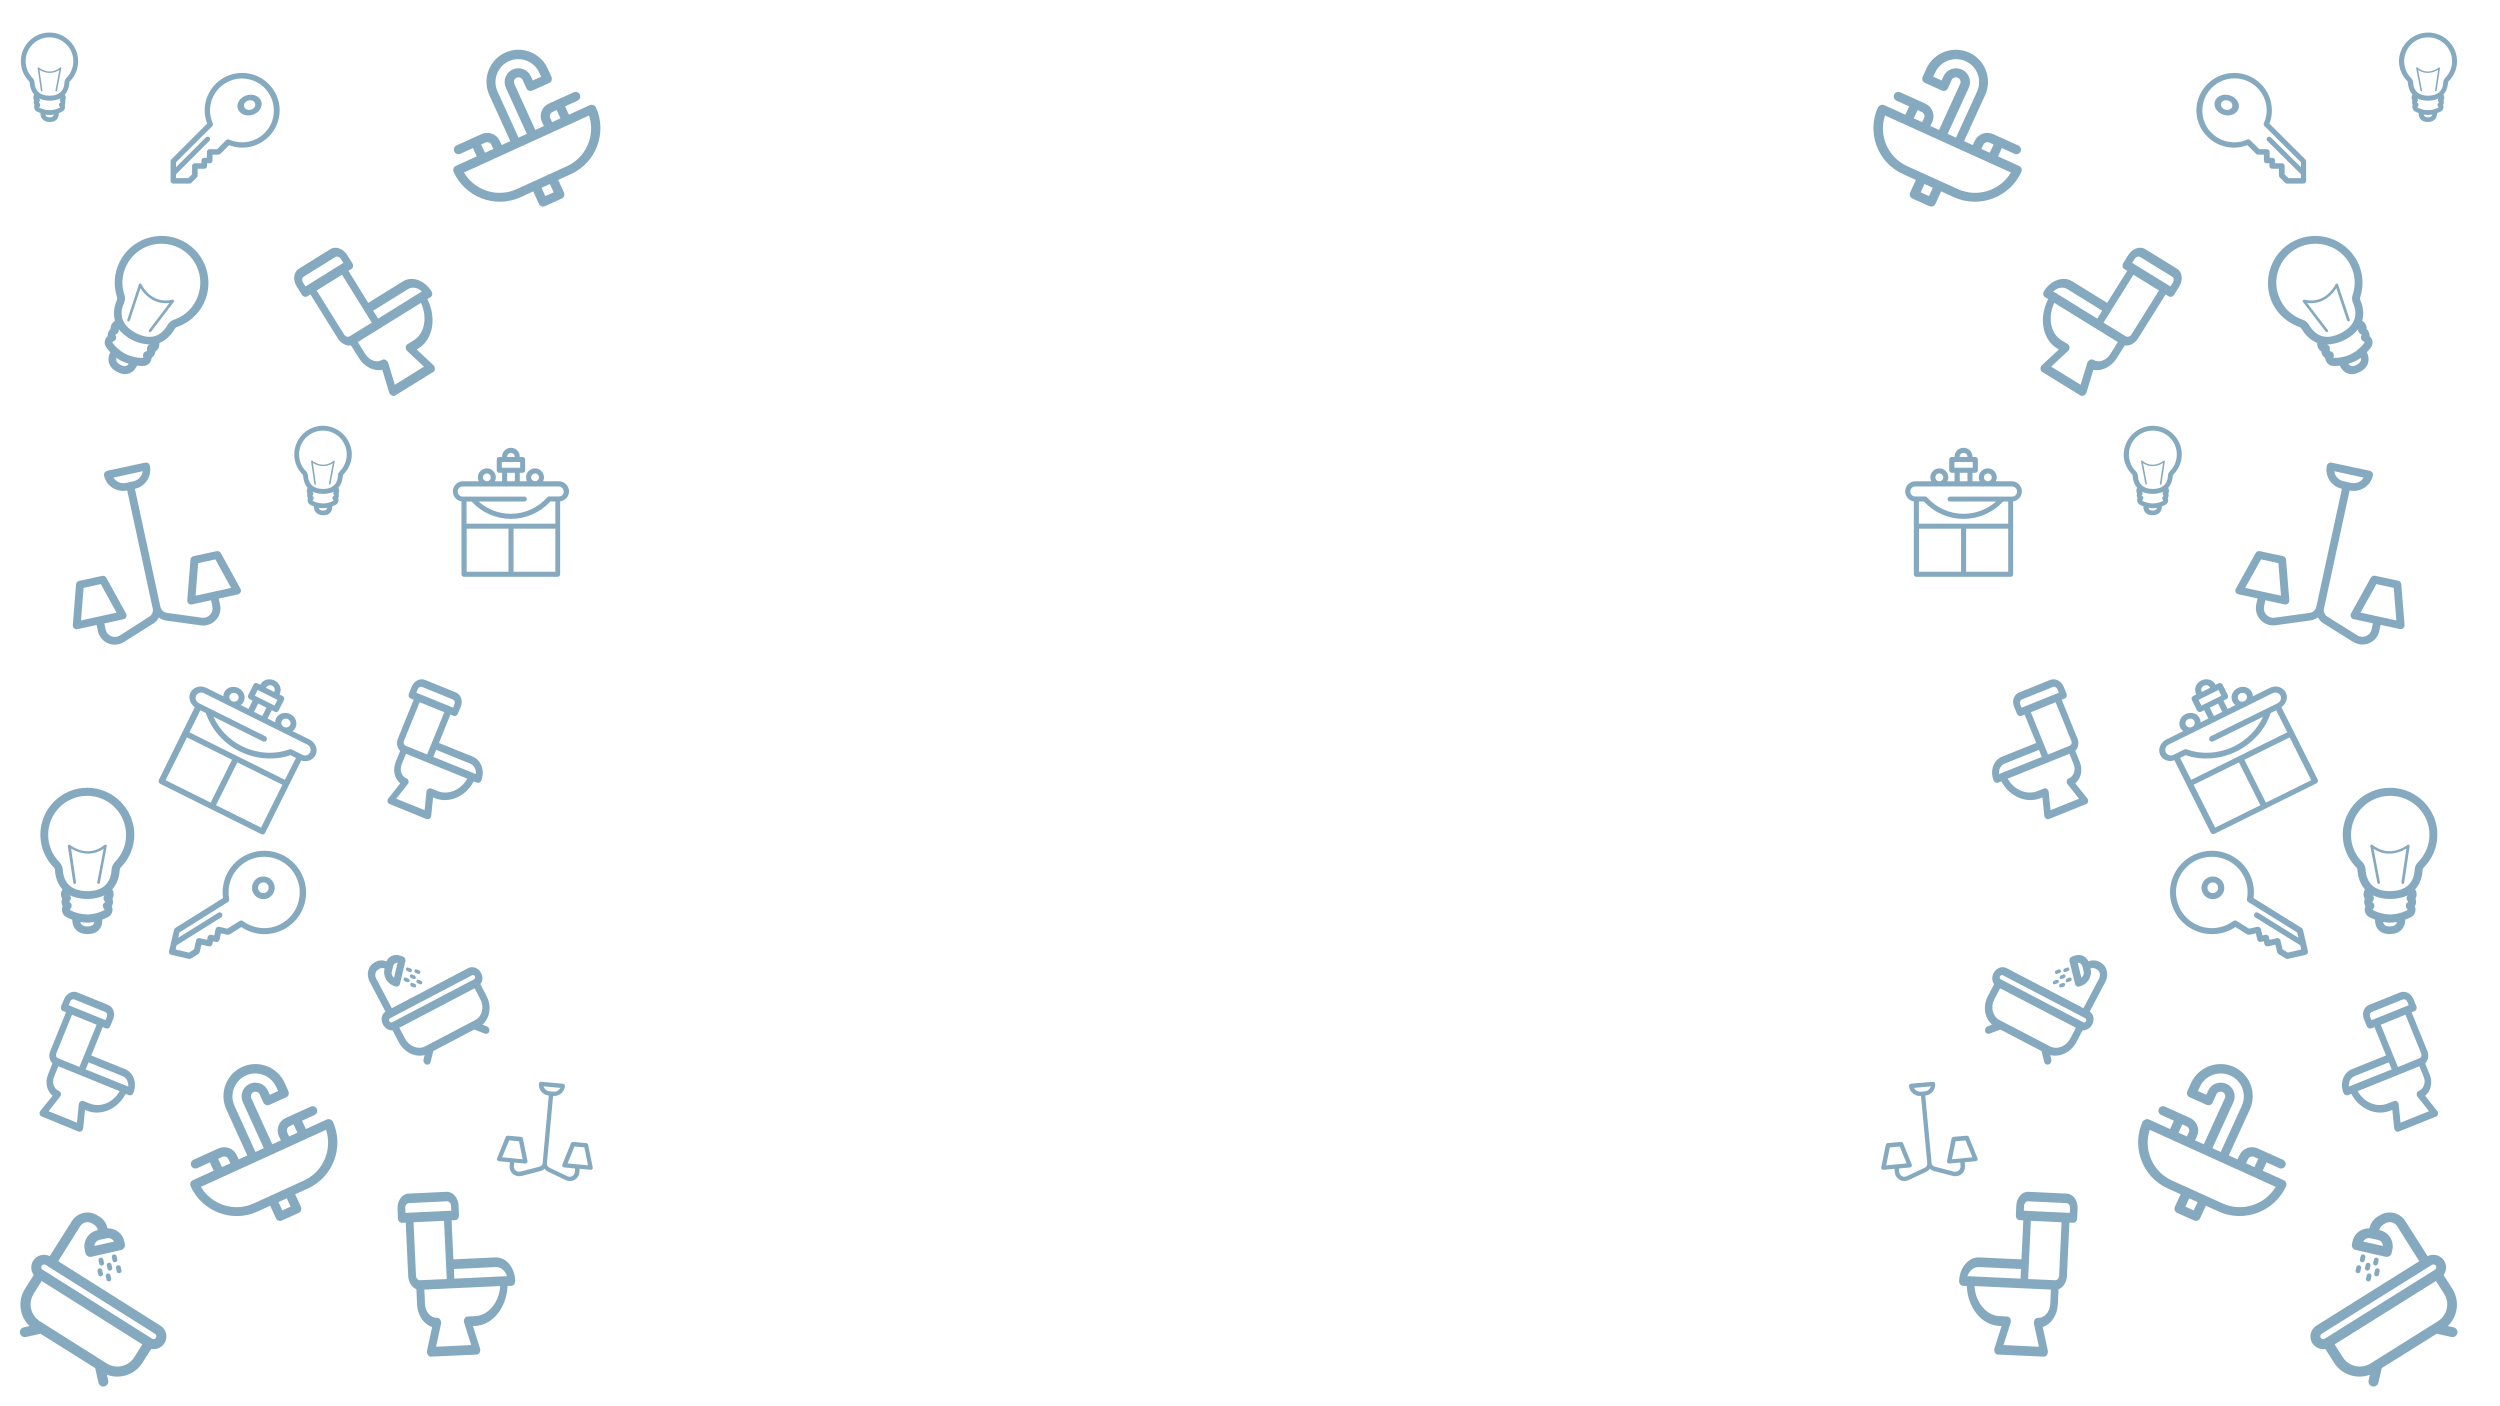 <?xml version="1.0" encoding="utf-8"?>
<!-- Generator: Adobe Illustrator 21.1.0, SVG Export Plug-In . SVG Version: 6.00 Build 0)  -->
<svg version="1.1" id="Слой_1" xmlns="http://www.w3.org/2000/svg" xmlns:xlink="http://www.w3.org/1999/xlink" x="0px" y="0px"
	 viewBox="0 0 1920 1080" style="enable-background:new 0 0 1920 1080;" xml:space="preserve">
<style type="text/css">
	.st0{fill:#85A9BF;}
</style>
<g>
	<g>
		<path class="st0" d="M452.9,80.8l-16,7.3l-2.9-6.4l9.6-4.4c1.8-0.8,2.5-2.9,1.7-4.7c-0.8-1.8-2.9-2.5-4.7-1.7
			c-2.2,1-16.2,7.4-19.2,8.7c-5.3,2.4-7.6,8.7-5.2,14l1.5,3.2l-6.6,3l-16.1-35.4c-0.8-1.8,0-3.9,1.7-4.7c1.8-0.8,3.9,0,4.7,1.7
			l2.9,6.4c0.8,1.8,2.9,2.5,4.7,1.7l12.8-5.8c1.8-0.8,2.5-2.9,1.7-4.7l-2.9-6.4c-5.6-12.3-20.2-17.8-32.6-12.2
			c-12.3,5.6-17.8,20.2-12.2,32.6l16.1,35.4l-6.6,3l-1.5-3.2c-2.4-5.3-8.7-7.6-14-5.2c-2.3,1.1-17.1,7.8-19.2,8.7
			c-1.8,0.8-2.5,2.9-1.7,4.7c0.8,1.8,2.9,2.5,4.7,1.7l9.6-4.4l2.9,6.4l-16,7.3c-1.8,0.8-2.5,2.9-1.7,4.7
			c8.9,19.5,31.9,28.2,51.3,19.4l9.8-4.5l4.4,9.6c0.8,1.8,2.9,2.5,4.7,1.7l12.8-5.8c1.8-0.8,2.5-2.9,1.7-4.7l-4.4-9.6l9.8-4.5
			c19.4-8.8,28-31.9,19.1-51.4C456.7,80.8,454.6,80,452.9,80.8z M422.6,90.7c-0.8-1.8,0-3.9,1.7-4.7l3.2-1.5l2.9,6.4l-6.4,2.9
			L422.6,90.7z M382.1,70.3c-4-8.8-0.1-19.3,8.7-23.3c8.8-4,19.3-0.1,23.3,8.7l1.5,3.2l-6.4,2.9l-1.5-3.2c-2.4-5.3-8.7-7.6-14-5.2
			c-5.3,2.4-7.6,8.7-5.2,14l16.1,35.4l-6.4,2.9L382.1,70.3z M369.5,111l3.2-1.5c1.8-0.8,3.9,0,4.7,1.7l1.5,3.2l-6.4,2.9L369.5,111z
			 M425.2,147.7l-6.4,2.9l-2.9-6.4l6.4-2.9L425.2,147.7z M435.5,127.6l-38.8,17.7c-14.8,6.7-32.2,1-40.4-12.8l96.1-43.8
			C457.4,103.9,450.3,120.8,435.5,127.6z"/>
	</g>
</g>
<g>
	<g>
		<path class="st0" d="M250.9,859.8l-16,7.3l-2.9-6.4l9.6-4.4c1.8-0.8,2.5-2.9,1.7-4.7c-0.8-1.8-2.9-2.5-4.7-1.7
			c-2.2,1-16.2,7.4-19.2,8.7c-5.3,2.4-7.6,8.7-5.2,14l1.5,3.2l-6.6,3l-16.1-35.4c-0.8-1.8,0-3.9,1.7-4.7s3.9,0,4.7,1.7l2.9,6.4
			c0.8,1.8,2.9,2.5,4.7,1.7l12.8-5.8c1.8-0.8,2.5-2.9,1.7-4.7l-2.9-6.4c-5.6-12.3-20.2-17.8-32.6-12.2
			c-12.3,5.6-17.8,20.2-12.2,32.6l16.1,35.4l-6.6,3l-1.5-3.2c-2.4-5.3-8.7-7.6-14-5.2c-2.3,1.1-17.1,7.8-19.2,8.7
			c-1.8,0.8-2.5,2.9-1.7,4.7s2.9,2.5,4.7,1.7l9.6-4.4l2.9,6.4l-16,7.3c-1.8,0.8-2.5,2.9-1.7,4.7c8.9,19.5,31.9,28.2,51.3,19.4
			l9.8-4.5l4.4,9.6c0.8,1.8,2.9,2.5,4.7,1.7l12.8-5.8c1.8-0.8,2.5-2.9,1.7-4.7l-4.4-9.6l9.8-4.5c19.4-8.8,28-31.9,19.1-51.4
			C254.7,859.8,252.6,859,250.9,859.8z M220.6,869.7c-0.8-1.8,0-3.9,1.7-4.7l3.2-1.5l2.9,6.4l-6.4,2.9L220.6,869.7z M180.1,849.3
			c-4-8.8-0.1-19.3,8.7-23.3c8.8-4,19.3-0.1,23.3,8.7l1.5,3.2l-6.4,2.9l-1.5-3.2c-2.4-5.3-8.7-7.6-14-5.2c-5.3,2.4-7.6,8.7-5.2,14
			l16.1,35.4l-6.4,2.9L180.1,849.3z M167.5,890l3.2-1.5c1.8-0.8,3.9,0,4.7,1.7l1.5,3.2l-6.4,2.9L167.5,890z M223.2,926.7l-6.4,2.9
			l-2.9-6.4l6.4-2.9L223.2,926.7z M233.5,906.6l-38.8,17.7c-14.8,6.7-32.2,1-40.4-12.8l96.1-43.8
			C255.4,882.9,248.3,899.8,233.5,906.6z"/>
	</g>
</g>
<g>
	<g>
		<path class="st0" d="M185.9,56c-15.8,0-28.7,12.9-28.7,28.7c0,3.5,0.6,6.9,1.9,10.2l-27.5,27.5c-0.4,0.4-0.6,0.9-0.6,1.5v15
			c0,1.2,0.9,2.1,2.1,2.1h12.4c0.6,0,1.1-0.2,1.5-0.6l4.2-4.2c0.4-0.4,0.6-0.9,0.6-1.5v-5.1h5.1c1.2,0,2.1-0.9,2.1-2.1v-2.1h2.1
			c1.2,0,2.1-0.9,2.1-2.1v-4.5h4.5c0.6,0,1.1-0.2,1.5-0.6l6.7-6.7c3.3,1.2,6.7,1.9,10.2,1.9c15.8,0,28.7-12.9,28.7-28.7
			C214.7,68.9,201.8,56,185.9,56z M185.9,109.3c-3.4,0-6.7-0.7-9.9-2.1c-0.8-0.4-1.7-0.2-2.3,0.4c0,0,0,0,0,0l-7,7H161
			c-1.2,0-2.1,0.9-2.1,2.1v4.5h-2.1c-1.2,0-2.1,0.9-2.1,2.1v2.1h-5.1c-1.2,0-2.1,0.9-2.1,2.1v6.4l-2.9,2.9h-9.4v-3l25.6-25.6
			c0.7-0.7,0.7-1.9,0-2.7c-0.7-0.7-1.9-0.7-2.7,0l-22.9,22.9v-3.8L163,96.9c0,0,0,0,0,0c0.6-0.6,0.8-1.5,0.4-2.3
			c-1.4-3.1-2.1-6.4-2.1-9.8c0-13.5,11-24.5,24.5-24.5c13.5,0,24.5,11,24.5,24.5C210.5,98.3,199.5,109.3,185.9,109.3z"/>
	</g>
</g>
<g>
	<g>
		<path class="st0" d="M200.7,78c1.2,4.1-1.8,8.7-6.8,10.2s-10-0.7-11.3-4.8c-1.2-4.1,1.8-8.7,6.8-10.2
			C194.4,71.7,199.4,73.8,200.7,78z M187.5,82c0.6,1.9,2.9,2.9,5.3,2.2s3.7-2.8,3.1-4.8c-0.6-1.9-2.9-2.9-5.3-2.2
			C188.3,77.9,186.9,80,187.5,82z"/>
	</g>
</g>
<g>
	<g>
		<path class="st0" d="M210.2,654.2c-17.2-4-34.5,6.8-38.4,24c-0.9,3.8-1.1,7.7-0.5,11.5l-36.7,23c-0.5,0.3-0.9,0.9-1,1.5l-3.8,16.3
			c-0.3,1.3,0.5,2.5,1.7,2.8l13.5,3.1c0.6,0.1,1.2,0,1.8-0.3l5.6-3.5c0.5-0.3,0.9-0.9,1-1.5l1.3-5.6l5.6,1.3
			c1.3,0.3,2.5-0.5,2.8-1.7l0.5-2.2l2.2,0.5c1.3,0.3,2.5-0.5,2.8-1.7l1.1-4.9l4.9,1.1c0.6,0.1,1.2,0,1.8-0.3l8.9-5.6
			c3.2,2.2,6.8,3.7,10.6,4.6c17.2,4,34.5-6.8,38.4-24C238.2,675.4,227.4,658.2,210.2,654.2z M196.8,712.1c-3.7-0.9-7.2-2.4-10.2-4.7
			c-0.8-0.6-1.8-0.6-2.6-0.1c0,0,0,0,0,0l-9.4,5.9l-6.2-1.4c-1.3-0.3-2.5,0.5-2.8,1.7l-1.1,4.9l-2.2-0.5c-1.3-0.3-2.5,0.5-2.8,1.7
			l-0.5,2.2l-5.6-1.3c-1.3-0.3-2.5,0.5-2.8,1.7l-1.6,6.9l-3.9,2.5l-10.2-2.4l0.7-3.2l34.2-21.4c1-0.6,1.3-1.9,0.7-2.9
			c-0.6-1-1.9-1.3-2.9-0.7l-30.7,19.2l0.9-4.1l37.2-23.3c0,0,0,0,0,0c0.8-0.5,1.2-1.4,1-2.4c-0.7-3.7-0.6-7.5,0.2-11.2
			c3.4-14.7,18.1-23.9,32.8-20.5c14.7,3.4,23.9,18.1,20.5,32.8C226.2,706.3,211.5,715.5,196.8,712.1z"/>
	</g>
</g>
<g>
	<g>
		<path class="st0" d="M196.5,675.3c-3.6,3.2-4,8.7-0.8,12.3c3.2,3.6,8.7,4,12.3,0.8c3.6-3.2,4-8.7,0.8-12.3
			S200.1,672.1,196.5,675.3z M205,684.9c-1.7,1.5-4.3,1.3-5.8-0.4c-1.5-1.7-1.3-4.3,0.4-5.8c1.7-1.5,4.3-1.3,5.8,0.4
			C206.8,680.8,206.6,683.4,205,684.9z"/>
	</g>
</g>
<g>
	<g>
		<path class="st0" d="M67,605c-19.9,0-36,16.2-36,36c0,9.6,3.8,18.7,10.6,25.5c0.2,0.2,0.5,1,0.6,1.4c0.1,3,0.9,9.9,5.8,15.2
			c-0.3,0.4-0.5,0.8-0.7,1.2c-0.8,2-0.6,4.2,0.4,5.9c-0.8,2-0.5,4.2,0.4,5.8c0,0,0,0,0,0c-1.2,2.9-0.2,6.3,2.2,7.9
			c0.1,0.1,2,1.3,5.2,2.4c0,0.4-0.2,4.5,2.7,7.6c2.1,2.3,5.1,3.4,8.9,3.5c0.1,0,0.2,0,0.3,0c3.7,0,6.6-1.1,8.6-3.3
			c2.8-3.1,2.6-7.1,2.5-7.8c3-1.1,4.8-2.2,5.2-2.4c2.5-1.6,3.4-5,2.2-7.9c0,0,0,0,0,0c1-1.7,1.2-3.8,0.5-5.8c1-1.7,1.2-4,0.4-6
			c-0.2-0.4-0.4-0.8-0.6-1.1c4.8-5.4,5.6-12.3,5.8-15.3c0-0.4,0.4-1.2,0.6-1.4c6.8-6.8,10.6-15.9,10.6-25.5
			C103,621.2,86.8,605,67,605z M71.4,710.2c-0.8,0.9-2.3,1.3-4.2,1.3c-2.1,0-3.6-0.5-4.5-1.5c-0.6-0.6-0.8-1.3-1-1.9
			c1,0.2,2,0.3,3.1,0.4c1.1,0.1,1.9,0.1,2.1,0.1c0,0,0.1,0,0.1,0s0.1,0,0.1,0c0.2,0,1,0,2.1-0.1c1.1-0.1,2.2-0.2,3.2-0.4
			C72.2,708.7,72,709.5,71.4,710.2z M80.5,693c-0.8,0.5-1.4,1.3-1.5,2.2c-0.2,1.5,0.7,2.6,1.2,3.2c0.1,0.2,0,0.5,0.1,0.4
			c0,0-4.6,2.9-11.6,3.4c-0.8,0.1-1.5,0.1-1.7,0.1c-0.2,0-0.9,0-1.7-0.1c-7-0.5-11.5-3.3-11.5-3.3c0,0,0,0,0,0
			c0-0.1-0.1-0.3,0.1-0.7c0.4-0.5,1.4-1.5,1.1-3.1c-0.1-0.9-0.7-1.8-1.5-2.2l-0.1,0c0-0.1-0.1-0.3,0-0.6c0.4-0.6,1.3-1.6,1-3.1
			c-0.1-0.6-0.4-1.2-0.8-1.6c2.4,1.1,6.8,2.7,12.7,2.8h1.4c2.4,0,4.6-0.3,6.5-0.8c0.3-0.1,0.7-0.2,1-0.2c0.6-0.2,1.2-0.3,1.8-0.5
			c0.4-0.1,0.8-0.2,1.1-0.4c0.9-0.3,1.6-0.6,2.2-0.9c-0.4,0.4-0.7,1-0.8,1.6c-0.3,1.5,0.5,2.5,1.1,3.2c0.1,0.2,0,0.4,0.1,0.4h0
			L80.5,693z M88.1,662.2c-1.3,1.3-2.3,3.6-2.4,5.5c-0.2,5-2,12.8-10.8,15.6c-0.1,0-0.2,0.1-0.3,0.1c-2,0.6-4.4,1-7.3,1H67
			c-15.8-0.1-18.5-10.5-18.8-16.6c-0.1-1.9-1-4.1-2.4-5.5c-5.7-5.7-8.8-13.2-8.8-21.2c0-16.5,13.4-29.9,29.9-29.9
			c16.5,0,29.9,13.4,29.9,29.9C96.9,649,93.8,656.5,88.1,662.2z"/>
		<path class="st0" d="M80.3,648.9c-13.1,10.7-26,0.4-26.6,0c-0.3-0.3-0.8-0.3-1.1-0.1c-0.4,0.2-0.6,0.6-0.5,1l4.2,28.2
			c0.1,0.6,0.6,0.9,1.2,0.9c0.6-0.1,0.9-0.6,0.9-1.2l-3.8-26c4.2,2.6,14.5,7.2,25,0.2l-4.9,25.7c-0.1,0.6,0.3,1.1,0.8,1.2
			c0.1,0,0.1,0,0.2,0c0.5,0,0.9-0.3,1-0.8l5.3-28.2c0.1-0.4-0.1-0.8-0.5-1.1C81.1,648.6,80.6,648.7,80.3,648.9z"/>
	</g>
</g>
<g>
	<g>
		<path class="st0" d="M140.2,185c-17.8-8.9-39.5-1.7-48.3,16.1c-4.3,8.6-5,18.4-1.9,27.6c0.1,0.3,0.1,1.1-0.1,1.5
			c-1.2,2.7-3.6,9.2-1.6,16.2c-0.4,0.2-0.8,0.5-1.1,0.8c-1.6,1.4-2.4,3.5-2.3,5.5c-1.6,1.4-2.3,3.5-2.2,5.4c0,0,0,0,0,0
			c-2.4,2.1-3,5.5-1.5,8c0.1,0.1,1.2,2,3.5,4.5c-0.2,0.4-2.2,3.9-1,8c0.8,3,3,5.4,6.4,7.1c0.1,0,0.2,0.1,0.2,0.1
			c3.3,1.7,6.4,2,9.1,0.9c3.9-1.5,5.5-5.2,5.8-5.9c3.2,0.4,5.3,0.2,5.7,0.2c2.9-0.3,5.3-2.9,5.5-6.1c0,0,0,0,0,0
			c1.6-1.1,2.8-2.9,3-5c1.7-1.1,2.9-3,3-5.2c0-0.4,0-0.8,0-1.3c6.7-2.7,10.5-8.5,12-11.1c0.2-0.4,0.8-0.9,1.1-1
			c9.2-3.1,16.6-9.5,20.9-18.1C165.1,215.5,157.9,193.8,140.2,185z M97,281c-1.1,0.4-2.6,0.2-4.3-0.7c-1.8-1-3-2.1-3.3-3.3
			c-0.2-0.8-0.2-1.6,0-2.2c0.8,0.6,1.7,1.2,2.6,1.7c0.9,0.5,1.6,0.9,1.8,1c0,0,0,0,0.1,0c0,0,0,0,0.1,0c0.2,0.1,0.9,0.4,1.9,0.8
			c1,0.4,2,0.8,3,1.1C98.4,280,97.9,280.6,97,281z M112.8,269.7c-0.9,0.1-1.8,0.6-2.4,1.3c-0.9,1.3-0.6,2.6-0.3,3.4
			c0,0.2-0.2,0.4-0.1,0.4c-0.1,0-5.4,0.5-11.9-2.2c-0.8-0.3-1.4-0.6-1.5-0.7c-0.2-0.1-0.8-0.4-1.5-0.8c-6-3.6-8.8-8.1-8.8-8.1
			c0,0,0,0,0,0c0-0.1,0.1-0.4,0.4-0.6c0.6-0.2,1.9-0.8,2.4-2.3c0.3-0.9,0.1-1.9-0.4-2.7l-0.1,0c0-0.1,0.1-0.3,0.3-0.6
			c0.6-0.3,1.8-0.8,2.2-2.3c0.2-0.6,0.2-1.2,0-1.8c1.6,2.1,4.9,5.5,10.1,8.2l1.2,0.6c2.2,1.1,4.3,1.8,6.2,2.2c0.3,0.1,0.7,0.2,1,0.2
			c0.6,0.1,1.2,0.3,1.8,0.3c0.4,0.1,0.8,0.1,1.2,0.2c0.9,0.1,1.7,0.2,2.4,0.2c-0.6,0.2-1.1,0.6-1.5,1.1c-0.9,1.2-0.6,2.5-0.5,3.3
			c0,0.2-0.2,0.4-0.1,0.4l0,0L112.8,269.7z M133.4,245.6c-1.8,0.6-3.6,2.2-4.6,3.8c-2.4,4.4-7.5,10.5-16.7,9.1c-0.1,0-0.2,0-0.3-0.1
			c-2.1-0.4-4.4-1.1-6.9-2.4l-0.3-0.1c-14-7.2-11.9-17.7-9.3-23.3c0.8-1.8,0.9-4.2,0.3-6c-2.6-7.6-2-15.7,1.6-22.9
			c7.4-14.8,25.4-20.7,40.1-13.4c14.8,7.4,20.7,25.4,13.4,40.1C147.2,237.7,141.1,243,133.4,245.6z"/>
		<path class="st0" d="M132.4,230.2c-16.5,3.7-23.5-11.3-23.8-11.9c-0.2-0.4-0.6-0.6-1-0.6c-0.4,0-0.8,0.3-0.9,0.7l-8.9,27.1
			c-0.2,0.5,0.1,1.1,0.6,1.3c0.5,0.2,1.1-0.1,1.3-0.6l8.2-24.9c2.6,4.2,9.7,12.9,22.3,11.4l-15.8,20.8c-0.3,0.4-0.3,1.1,0.2,1.4
			c0.1,0,0.1,0.1,0.2,0.1c0.4,0.2,1,0.1,1.3-0.3l17.4-22.9c0.3-0.3,0.3-0.8,0-1.2C133.2,230.3,132.8,230.1,132.4,230.2z"/>
	</g>
</g>
<g>
	<g>
		<path class="st0" d="M38,25c-12.1,0-22,9.9-22,22c0,5.9,2.3,11.4,6.5,15.6c0.1,0.1,0.3,0.6,0.3,0.8c0.1,1.8,0.6,6,3.5,9.3
			c-0.2,0.2-0.3,0.5-0.4,0.7c-0.5,1.2-0.4,2.6,0.3,3.6c-0.5,1.2-0.3,2.5,0.3,3.6c0,0,0,0,0,0c-0.7,1.8-0.1,3.9,1.4,4.8
			c0.1,0.1,1.2,0.8,3.2,1.5c0,0.3-0.2,2.7,1.6,4.7c1.3,1.4,3.1,2.1,5.5,2.1c0.1,0,0.1,0,0.2,0c2.3,0,4-0.7,5.2-2
			c1.7-1.9,1.6-4.3,1.5-4.8c1.8-0.7,3-1.3,3.2-1.5c1.5-1,2.1-3.1,1.4-4.8c0,0,0,0,0,0c0.6-1,0.7-2.3,0.3-3.5
			c0.6-1.1,0.7-2.4,0.2-3.7c-0.1-0.2-0.2-0.5-0.4-0.7c2.9-3.3,3.4-7.5,3.5-9.4c0-0.2,0.2-0.7,0.4-0.9C57.7,58.4,60,52.9,60,47
			C60,34.9,50.1,25,38,25z M40.7,89.3c-0.5,0.5-1.4,0.8-2.6,0.8c-1.3,0-2.2-0.3-2.7-0.9c-0.3-0.4-0.5-0.8-0.6-1.2
			c0.6,0.1,1.2,0.2,1.9,0.2c0.6,0,1.2,0.1,1.3,0.1c0,0,0,0,0.1,0s0,0,0.1,0c0.1,0,0.6,0,1.3-0.1c0.7-0.1,1.3-0.1,1.9-0.2
			C41.2,88.4,41,88.9,40.7,89.3z M46.2,78.8c-0.5,0.3-0.8,0.8-0.9,1.4c-0.2,0.9,0.4,1.6,0.8,2c0.1,0.1,0,0.3,0.1,0.3
			c0,0-2.8,1.8-7.1,2.1c-0.5,0-0.9,0-1,0c-0.1,0-0.5,0-1,0c-4.3-0.3-7-2-7-2c0,0,0,0,0,0c0,0-0.1-0.2,0.1-0.4
			c0.3-0.3,0.8-0.9,0.7-1.9c-0.1-0.6-0.5-1.1-0.9-1.4l0,0c0,0-0.1-0.2,0-0.4c0.3-0.3,0.8-1,0.6-1.9c-0.1-0.4-0.3-0.7-0.5-1
			c1.5,0.7,4.2,1.7,7.8,1.7h0.8c1.5,0,2.8-0.2,4-0.5c0.2,0,0.4-0.1,0.6-0.1c0.4-0.1,0.7-0.2,1.1-0.3c0.2-0.1,0.5-0.2,0.7-0.2
			c0.5-0.2,1-0.4,1.4-0.6c-0.3,0.3-0.4,0.6-0.5,1c-0.2,0.9,0.3,1.5,0.6,1.9c0,0.1,0,0.3,0.1,0.3h0L46.2,78.8z M50.9,60
			c-0.8,0.8-1.4,2.2-1.4,3.3c-0.1,3.1-1.2,7.8-6.6,9.5c-0.1,0-0.1,0-0.2,0.1c-1.2,0.4-2.7,0.6-4.5,0.6H38
			c-9.6-0.1-11.3-6.4-11.5-10.2c0-1.2-0.6-2.5-1.4-3.3c-3.5-3.5-5.4-8.1-5.4-13c0-10.1,8.2-18.3,18.3-18.3
			c10.1,0,18.3,8.2,18.3,18.3C56.3,51.9,54.4,56.5,50.9,60z"/>
		<path class="st0" d="M46.1,51.9c-8,6.6-15.9,0.3-16.2,0c-0.2-0.2-0.5-0.2-0.7-0.1c-0.2,0.1-0.3,0.4-0.3,0.6l2.5,17.3
			c0.1,0.3,0.4,0.6,0.7,0.5c0.3,0,0.6-0.4,0.5-0.7l-2.3-15.9c2.6,1.6,8.8,4.4,15.3,0.1l-3,15.7c-0.1,0.3,0.2,0.7,0.5,0.7
			c0,0,0.1,0,0.1,0c0.3,0,0.6-0.2,0.6-0.5l3.3-17.3c0-0.3-0.1-0.5-0.3-0.7C46.6,51.7,46.3,51.7,46.1,51.9z"/>
	</g>
</g>
<g>
	<g>
		<path class="st0" d="M248,327c-12.1,0-22,9.9-22,22c0,5.9,2.3,11.4,6.5,15.6c0.1,0.1,0.3,0.6,0.3,0.8c0.1,1.8,0.6,6,3.5,9.3
			c-0.2,0.2-0.3,0.5-0.4,0.7c-0.5,1.2-0.4,2.6,0.3,3.6c-0.5,1.2-0.3,2.5,0.3,3.6c0,0,0,0,0,0c-0.7,1.8-0.1,3.9,1.4,4.8
			c0.1,0.1,1.2,0.8,3.2,1.5c0,0.3-0.2,2.7,1.6,4.7c1.3,1.4,3.1,2.1,5.5,2.1c0.1,0,0.1,0,0.2,0c2.3,0,4-0.7,5.2-2
			c1.7-1.9,1.6-4.3,1.5-4.8c1.8-0.7,3-1.3,3.2-1.5c1.5-1,2.1-3.1,1.4-4.8c0,0,0,0,0,0c0.6-1,0.7-2.3,0.3-3.5
			c0.6-1.1,0.7-2.4,0.2-3.7c-0.1-0.2-0.2-0.5-0.4-0.7c2.9-3.3,3.4-7.5,3.5-9.4c0-0.2,0.2-0.7,0.4-0.9c4.2-4.2,6.5-9.7,6.5-15.6
			C270,336.9,260.1,327,248,327z M250.7,391.3c-0.5,0.5-1.4,0.8-2.6,0.8c-1.3,0-2.2-0.3-2.7-0.9c-0.3-0.4-0.5-0.8-0.6-1.2
			c0.6,0.1,1.2,0.2,1.9,0.2c0.6,0,1.2,0.1,1.3,0.1c0,0,0,0,0.1,0c0,0,0,0,0.1,0c0.1,0,0.6,0,1.3-0.1c0.7-0.1,1.3-0.1,1.9-0.2
			C251.2,390.4,251,390.9,250.7,391.3z M256.2,380.8c-0.5,0.3-0.8,0.8-0.9,1.4c-0.2,0.9,0.4,1.6,0.8,2c0.1,0.1,0,0.3,0.1,0.3
			c0,0-2.8,1.8-7.1,2.1c-0.5,0-0.9,0-1,0c-0.1,0-0.5,0-1,0c-4.3-0.3-7-2-7-2c0,0,0,0,0,0c0,0-0.1-0.2,0.1-0.4
			c0.3-0.3,0.8-0.9,0.7-1.9c-0.1-0.6-0.5-1.1-0.9-1.4l0,0c0,0-0.1-0.2,0-0.4c0.3-0.3,0.8-1,0.6-1.9c-0.1-0.4-0.3-0.7-0.5-1
			c1.5,0.7,4.2,1.7,7.8,1.7h0.8c1.5,0,2.8-0.2,4-0.5c0.2,0,0.4-0.1,0.6-0.1c0.4-0.1,0.7-0.2,1.1-0.3c0.2-0.1,0.5-0.2,0.7-0.2
			c0.5-0.2,1-0.4,1.4-0.6c-0.3,0.3-0.4,0.6-0.5,1c-0.2,0.9,0.3,1.5,0.6,1.9c0,0.1,0,0.3,0.1,0.3h0L256.2,380.8z M260.9,362
			c-0.8,0.8-1.4,2.2-1.4,3.3c-0.1,3.1-1.2,7.8-6.6,9.5c-0.1,0-0.1,0-0.2,0.1c-1.2,0.4-2.7,0.6-4.5,0.6H248
			c-9.6-0.1-11.3-6.4-11.5-10.2c0-1.2-0.6-2.5-1.4-3.3c-3.5-3.5-5.4-8.1-5.4-13c0-10.1,8.2-18.3,18.3-18.3
			c10.1,0,18.3,8.2,18.3,18.3C266.3,353.9,264.4,358.5,260.9,362z"/>
		<path class="st0" d="M256.1,353.9c-8,6.6-15.9,0.3-16.2,0c-0.2-0.2-0.5-0.2-0.7-0.1c-0.2,0.1-0.3,0.4-0.3,0.6l2.5,17.3
			c0.1,0.3,0.4,0.6,0.7,0.5c0.3,0,0.6-0.4,0.5-0.7l-2.3-15.9c2.6,1.6,8.8,4.4,15.3,0.1l-3,15.7c-0.1,0.3,0.2,0.7,0.5,0.7
			c0,0,0.1,0,0.1,0c0.3,0,0.6-0.2,0.6-0.5l3.3-17.3c0-0.3-0.1-0.5-0.3-0.7C256.6,353.7,256.3,353.7,256.1,353.9z"/>
	</g>
</g>
<g>
	<g>
		<path class="st0" d="M184.7,452.2l-15.1-27.4c-0.6-1.2-2-1.8-3.3-1.5l-17.6,3.8c-1.3,0.3-2.3,1.4-2.4,2.7l-2.5,31.2
			c-0.1,0.9,0.3,1.9,1,2.5c0.7,0.6,1.7,0.9,2.6,0.7l14.7-3.2l1,4.7c0.8,3.9-1.6,7.7-5.5,8.6c-0.8,0.2-1.7,0.2-2.5,0.1l-26.8-3.7
			c-2.5-0.3-4.5-2.2-5.1-4.7l-0.6-2.6l-19-88c8.1-1.7,13.2-9.7,11.5-17.8c-0.4-1.6-1.9-2.6-3.6-2.3l-29.3,6.3
			c-1.6,0.4-2.6,1.9-2.3,3.6c1.7,8.1,9.7,13.2,17.8,11.5l19,88l0.6,2.6c0.5,2.5-0.5,5-2.7,6.3L92,488.1c-0.7,0.4-1.5,0.8-2.3,0.9
			c-3.9,0.8-7.7-1.6-8.6-5.5l-1-4.7l14.7-3.2c0.9-0.2,1.7-0.8,2.1-1.7c0.4-0.9,0.4-1.9-0.1-2.7l-15.1-27.4c-0.6-1.2-2-1.8-3.3-1.5
			l-17.6,3.8c-1.3,0.3-2.3,1.4-2.4,2.7l-2.5,31.2c-0.1,0.9,0.3,1.9,1,2.5c0.7,0.6,1.7,0.9,2.6,0.7l14.7-3.2l1,4.7
			c1.5,7.1,8.6,11.7,15.7,10.1c1.5-0.3,2.9-0.9,4.2-1.7l22.9-14.4c1.8-1.1,3.1-2.7,4-4.5c1.6,1.2,3.5,2.1,5.5,2.4l26.8,3.7
			c1.5,0.2,3.1,0.2,4.6-0.2c7.1-1.5,11.7-8.6,10.1-15.7l-1-4.7l14.7-3.2c0.9-0.2,1.7-0.8,2.1-1.7
			C185.2,454.1,185.2,453.1,184.7,452.2z M62.2,476.5l2-25l13.2-2.9l12.1,21.9L62.2,476.5z M96.7,370.9c-3.8,0.8-7.6-0.9-9.6-4.1
			l22.5-4.9c-0.5,3.7-3.2,6.8-7,7.7L96.7,370.9z M150.2,457.5l2-25l13.2-2.9l12.1,21.9L150.2,457.5z"/>
	</g>
</g>
<g>
	<g>
		<path class="st0" d="M455.2,896.4l-3.5-17.2c-0.1-0.7-0.8-1.3-1.5-1.3l-10-0.9c-0.7-0.1-1.4,0.4-1.7,1l-6.6,16.3
			c-0.2,0.5-0.2,1.1,0.1,1.5c0.3,0.5,0.8,0.7,1.3,0.8l8.4,0.8l-0.2,2.7c-0.2,2.2-2.2,3.9-4.4,3.6c-0.5,0-0.9-0.2-1.4-0.4l-13.7-6.5
			c-1.3-0.6-2-1.9-1.9-3.4l0.1-1.5l4.6-50.2c4.6,0.4,8.7-3,9.1-7.6c0.1-0.9-0.6-1.7-1.5-1.8l-16.7-1.5c-0.9-0.1-1.7,0.6-1.8,1.5
			c-0.4,4.6,3,8.7,7.6,9.1l-4.6,50.2l-0.1,1.5c-0.1,1.4-1.1,2.6-2.5,2.9l-14.6,3.8c-0.5,0.1-0.9,0.2-1.4,0.1
			c-2.2-0.2-3.9-2.2-3.6-4.4l0.2-2.7l8.4,0.8c0.5,0,1-0.2,1.4-0.5c0.4-0.4,0.5-0.9,0.4-1.5l-3.5-17.2c-0.1-0.7-0.8-1.3-1.5-1.3
			l-10-0.9c-0.7-0.1-1.4,0.4-1.7,1l-6.6,16.3c-0.2,0.5-0.2,1.1,0.1,1.5c0.3,0.5,0.8,0.7,1.3,0.8l8.4,0.8l-0.2,2.7
			c-0.4,4.1,2.6,7.7,6.7,8c0.9,0.1,1.7,0,2.6-0.2l14.6-3.8c1.1-0.3,2.1-0.9,2.9-1.7c0.7,0.9,1.5,1.7,2.6,2.2l13.7,6.5
			c0.8,0.4,1.6,0.6,2.5,0.7c4.1,0.4,7.7-2.6,8-6.7l0.2-2.7l8.4,0.8c0.5,0,1-0.2,1.4-0.5C455.2,897.5,455.3,897,455.2,896.4z
			 M385.7,888.8l5.3-13l7.6,0.7l2.8,13.8L385.7,888.8z M421.9,838.1c-2.2-0.2-3.9-1.8-4.4-3.8l12.8,1.2c-0.9,1.9-2.9,3.1-5,2.9
			L421.9,838.1z M435.9,893.5l5.3-13l7.6,0.7l2.8,13.8L435.9,893.5z"/>
	</g>
</g>
<g>
	<g>
		<path class="st0" d="M369.5,747.3c-2-3.9-6.4-5.6-9.9-3.8l-58.7,30.8l-12-22.8c-1.4-2.6-0.6-5.7,1.7-7l1.1-0.6
			c1.1-0.6,2.5-0.6,3.7-0.1l-0.1,0.3c-1.3,5.2,1.8,11,6.7,12.9l1.7,0.6c0.7,0.3,1.5,0.2,2.1-0.1c0.6-0.3,1.1-0.9,1.3-1.7l4.2-17.4
			c0.4-1.6-0.5-3.3-2-3.8l-1.7-0.6c-2.4-0.9-4.9-0.8-7.1,0.3c-1.6,0.9-2.9,2.2-3.7,4c-2.7-1.1-5.6-1-8.1,0.3l-1.1,0.6
			c-5,2.6-6.6,9.3-3.6,14.9l12,22.8c-2.9,2-3.8,6.3-1.9,9.9c1.6,3,4.5,4.7,7.4,4.5l4.7,9c4.1,7.9,12.6,11.9,19.9,10l-0.8,3.4
			c-0.4,1.6,0.5,3.3,2,3.8c0.7,0.3,1.5,0.2,2.1-0.1c0.6-0.3,1.1-0.9,1.3-1.7l2.1-8.5l31.4-16.5l8.2,3.1c0.7,0.3,1.5,0.2,2.1-0.1
			c0.6-0.3,1.1-0.9,1.3-1.7c0.4-1.6-0.5-3.3-2-3.8l-3.3-1.3c5.8-5,7.3-14.2,3.1-22.1l-4.7-9C370.8,753.7,371.1,750.3,369.5,747.3z
			 M303.6,739.8c0.6-0.3,1.2-0.4,1.8-0.4l-2.8,11.5c-1.4-1-2.2-2.9-1.7-4.6l1-4.2C302.1,741.1,302.7,740.3,303.6,739.8z M299.6,782
			l62.9-33c0.8-0.4,1.8,0,2.2,0.8c0.5,0.9,0.2,1.9-0.6,2.3l-62.9,33c-0.8,0.4-1.8,0-2.2-0.8C298.6,783.4,298.8,782.4,299.6,782z
			 M368.9,767.4c3.2,6,1.4,13.2-3.9,16l-38.5,20.2c-5.3,2.8-12.2,0.1-15.4-5.9l-4.4-8.4l57.8-30.3L368.9,767.4z"/>
		<path class="st0" d="M318,758.3c0.4,0.1,0.7,0.1,1,0c0.3-0.2,0.5-0.4,0.6-0.8c0.2-0.8-0.3-1.6-1-1.9l-1.9-0.7
			c-0.7-0.3-1.5,0.1-1.6,0.9s0.3,1.6,1,1.9L318,758.3z"/>
		<path class="st0" d="M320.8,755.2l1.9,0.7c0.4,0.1,0.7,0.1,1,0c0.3-0.2,0.5-0.4,0.6-0.8c0.2-0.8-0.3-1.6-1-1.9l-1.9-0.7
			c-0.7-0.3-1.5,0.1-1.6,0.9C319.6,754.1,320.1,754.9,320.8,755.2z"/>
		<path class="st0" d="M313.5,751.5l-1.9-0.7c-0.7-0.3-1.5,0.1-1.6,0.9c-0.2,0.8,0.3,1.6,1,1.9l1.9,0.7c0.4,0.1,0.7,0.1,1,0
			c0.3-0.2,0.5-0.4,0.6-0.8C314.7,752.7,314.3,751.8,313.5,751.5z"/>
		<path class="st0" d="M316.4,748.4c-0.7-0.3-1.5,0.1-1.6,0.9s0.3,1.6,1,1.9l1.9,0.7c0.4,0.1,0.7,0.1,1,0c0.3-0.2,0.5-0.4,0.6-0.8
			c0.2-0.8-0.3-1.6-1-1.9L316.4,748.4z"/>
		<path class="st0" d="M311.8,743.9c-0.2,0.8,0.3,1.6,1,1.9l1.9,0.7c0.4,0.1,0.7,0.1,1,0c0.3-0.2,0.5-0.4,0.6-0.8
			c0.2-0.8-0.3-1.6-1-1.9l-1.9-0.7C312.7,742.8,312,743.1,311.8,743.9z"/>
		<path class="st0" d="M321.2,747.9c0.4,0.1,0.7,0.1,1,0c0.3-0.2,0.5-0.4,0.6-0.8c0.2-0.8-0.3-1.6-1-1.9l-1.9-0.7
			c-0.7-0.3-1.5,0.1-1.6,0.9c-0.2,0.8,0.3,1.6,1,1.9L321.2,747.9z"/>
	</g>
</g>
<g>
	<g>
		<path class="st0" d="M126.3,1031.6c2.9-4.6,1.5-10.6-3.1-13.5l-78.5-49.5l16.9-26.9c1.9-3.1,6.1-4,9.1-2.1l1.5,0.9
			c1.5,1,2.6,2.5,2.9,4.2l-0.4,0.1c-6.8,1.5-11.1,8.3-9.6,15.2l0.5,2.3c0.2,1,0.9,1.8,1.7,2.4c0.8,0.5,1.8,0.7,2.9,0.5l22.8-5.2
			c2-0.5,3.3-2.5,2.9-4.5l-0.5-2.3c-0.7-3.3-2.7-6.1-5.6-7.9c-2.2-1.4-4.7-2-7.2-1.9c-0.8-3.7-3-7.1-6.3-9.1l-1.5-0.9
			c-6.6-4.2-15.4-2.2-19.6,4.4l-17,26.9c-4.4-2.2-9.9-0.8-12.7,3.5c-2.2,3.5-1.9,7.9,0.4,11l-6.7,10.6c-5.9,9.3-4.2,21.3,3.5,28.6
			l-4.5,1c-2,0.5-3.3,2.5-2.9,4.5c0.2,1,0.9,1.8,1.7,2.4c0.8,0.5,1.8,0.7,2.9,0.5l11.2-2.5l42,26.4l2.5,11.2c0.2,1,0.9,1.8,1.7,2.4
			c0.8,0.5,1.8,0.7,2.9,0.5c2-0.5,3.3-2.5,2.9-4.5l-1-4.5c9.9,3.7,21.5,0.1,27.3-9.2l6.7-10.6C120,1036.7,124.1,1035.1,126.3,1031.6
			z M85.8,951.6c0.7,0.5,1.3,1.1,1.8,1.9l-15.1,3.4c0.1-2.2,1.7-4.2,4-4.7l5.5-1.2C83.3,950.7,84.6,950.9,85.8,951.6z M35,971.4
			l84.1,53c1,0.6,1.3,2,0.7,3c-0.6,1-2,1.3-3,0.7l-84.1-53c-1-0.6-1.3-2-0.7-3C32.7,971.1,34,970.8,35,971.4z M103.1,1042.4
			c-4.5,7.1-13.9,9.2-21,4.8l-51.5-32.5c-7.1-4.5-9.2-13.9-4.8-21l6.2-9.9l77.3,48.7L103.1,1042.4z"/>
		<path class="st0" d="M75.5,978.9c0.1,0.5,0.4,0.9,0.8,1.1s0.9,0.3,1.4,0.2c1-0.2,1.6-1.2,1.4-2.2l-0.6-2.5c-0.2-1-1.2-1.6-2.2-1.4
			c-1,0.2-1.6,1.2-1.4,2.2L75.5,978.9z"/>
		<path class="st0" d="M81.2,980.3l0.6,2.5c0.1,0.5,0.4,0.9,0.8,1.1s0.9,0.3,1.4,0.2c1-0.2,1.6-1.2,1.4-2.2l-0.6-2.5
			c-0.2-1-1.2-1.6-2.2-1.4C81.6,978.3,80.9,979.3,81.2,980.3z"/>
		<path class="st0" d="M79.9,969.8l-0.6-2.5c-0.2-1-1.2-1.6-2.2-1.4c-1,0.2-1.6,1.2-1.4,2.2l0.6,2.5c0.1,0.5,0.4,0.9,0.8,1.1
			s0.9,0.3,1.4,0.2C79.5,971.8,80.1,970.8,79.9,969.8z"/>
		<path class="st0" d="M85.6,971.2c-0.2-1-1.2-1.6-2.2-1.4c-1,0.2-1.6,1.2-1.4,2.2l0.6,2.5c0.1,0.5,0.4,0.9,0.8,1.1s0.9,0.3,1.4,0.2
			c1-0.2,1.6-1.2,1.4-2.2L85.6,971.2z"/>
		<path class="st0" d="M87.3,963.4c-1,0.2-1.6,1.2-1.4,2.2l0.6,2.5c0.1,0.5,0.4,0.9,0.8,1.1c0.4,0.3,0.9,0.3,1.4,0.2
			c1-0.2,1.6-1.2,1.4-2.2l-0.6-2.5C89.2,963.8,88.3,963.2,87.3,963.4z"/>
		<path class="st0" d="M89.7,976.5c0.1,0.5,0.4,0.9,0.8,1.1s0.9,0.3,1.4,0.2c1-0.2,1.6-1.2,1.4-2.2l-0.6-2.5c-0.2-1-1.2-1.6-2.2-1.4
			c-1,0.2-1.6,1.2-1.4,2.2L89.7,976.5z"/>
	</g>
</g>
<g>
	<g>
		<path class="st0" d="M96.1,821.1l-26-10.5l8.8-21.8l2.4,1c1.3,0.5,2.8-0.2,3.4-1.7l2.2-5.4c1.8-4.4,0.1-9.3-3.8-10.9l-23.6-9.6
			c-3.9-1.6-8.5,0.7-10.3,5.2l-2.2,5.4c-0.6,1.5,0,3.1,1.3,3.6l2.4,1l-12.1,29.8c-1.4,3.5-0.6,7.3,1.7,9.5l-3.4,8.5
			c-2.5,6.2-0.9,12.8,3.5,16.4L31.1,853c-0.6,0.7-0.8,1.7-0.7,2.5c0.2,0.9,0.7,1.6,1.5,1.9L60.2,869c0.8,0.3,1.6,0.2,2.4-0.3
			c0.7-0.5,1.2-1.4,1.3-2.3l1.4-14l1.4,0.6c10.9,4.4,23.8-1.3,29.8-12.9l2.5,1c1.3,0.5,2.8-0.2,3.4-1.7
			C105.5,831.9,102.6,823.8,96.1,821.1z M52.7,772l1.1-2.7c0.6-1.5,2.1-2.2,3.4-1.7l23.6,9.6c1.3,0.5,1.9,2.2,1.3,3.6l-1.1,2.7
			C79,782.6,54,772.5,52.7,772z M44.5,812.7c-1.3-0.5-1.9-2.2-1.3-3.6l12.1-29.8l18.9,7.7L61,819.4L44.5,812.7z M68.9,847.5
			l-4.7-1.9c-0.8-0.3-1.6-0.2-2.4,0.3c-0.7,0.5-1.2,1.4-1.3,2.3l-1.4,14l-21.8-8.8l8.8-11.1c0.6-0.7,0.8-1.7,0.7-2.5
			c-0.2-0.9-0.7-1.6-1.5-1.9c-3.9-1.6-5.6-6.5-3.8-10.9l3.3-8.1c2,0.8,45,18.2,47.1,19.1C87,846.7,77.2,850.9,68.9,847.5z
			 M65.8,821.3l2.2-5.4l26,10.5c3.1,1.2,4.8,4.5,4.5,8.1L65.8,821.3z"/>
	</g>
</g>
<g>
	<g>
		<path class="st0" d="M380.4,965.7l-32.2,1.5l-1.4-30l2.9-0.1c1.6-0.1,2.8-1.8,2.8-3.8l-0.3-7.4c-0.3-6.1-4.5-10.9-9.3-10.6
			l-29.3,1.4c-4.8,0.2-8.5,5.4-8.3,11.5l0.3,7.4c0.1,2,1.5,3.6,3.1,3.5l2.9-0.1l1.9,41c0.2,4.8,2.9,8.8,6.3,10.1l0.5,11.7
			c0.4,8.5,5.3,15.4,11.6,17.3l-3.9,18.1c-0.2,1.1,0,2.4,0.6,3.3c0.6,0.9,1.5,1.5,2.4,1.4l35.1-1.6c0.9,0,1.8-0.7,2.3-1.6
			c0.5-1,0.6-2.2,0.2-3.3l-5.4-17l1.8-0.1c13.5-0.6,24.1-14.1,24.8-30.7l3.1-0.1c1.6-0.1,2.8-1.8,2.8-3.8
			C395.4,973.3,388.5,965.3,380.4,965.7z M311.4,931.5l-0.2-3.7c-0.1-2,1.1-3.7,2.8-3.8l29.3-1.4c1.6-0.1,3,1.5,3.1,3.5l0.2,3.7
			C343.9,930,313,931.4,311.4,931.5z M322.6,983.2c-1.6,0.1-3-1.5-3.1-3.5l-1.9-41l23.4-1.1l2.1,44.7L322.6,983.2z M364.9,1010.8
			l-5.9,0.3c-0.9,0-1.8,0.7-2.3,1.6c-0.5,1-0.6,2.2-0.2,3.3l5.4,17l-27,1.3l3.8-17.5c0.2-1.1,0-2.4-0.6-3.3
			c-0.6-0.9-1.5-1.5-2.4-1.4c-4.8,0.2-9-4.5-9.3-10.6l-0.5-11.1c2.5-0.1,55.7-2.6,58.3-2.7C383.3,1000.2,375.2,1010.3,364.9,1010.8z
			 M348.9,982l-0.3-7.4l32.2-1.5c3.8-0.2,7.2,2.8,8.6,7L348.9,982z"/>
	</g>
</g>
<g>
	<g>
		<path class="st0" d="M363.1,581.1l-26-10.5l8.8-21.8l2.4,1c1.3,0.5,2.8-0.2,3.4-1.7l2.2-5.4c1.8-4.4,0.1-9.3-3.8-10.9l-23.6-9.6
			c-3.9-1.6-8.5,0.7-10.3,5.2l-2.2,5.4c-0.6,1.5,0,3.1,1.3,3.6l2.4,1l-12.1,29.8c-1.4,3.5-0.6,7.3,1.7,9.5l-3.4,8.5
			c-2.5,6.2-0.9,12.8,3.5,16.4l-9.1,11.5c-0.6,0.7-0.8,1.7-0.7,2.5c0.2,0.9,0.7,1.6,1.5,1.9l28.4,11.5c0.8,0.3,1.6,0.2,2.4-0.3
			s1.2-1.4,1.3-2.3l1.4-14l1.4,0.6c10.9,4.4,23.8-1.3,29.8-12.9l2.5,1c1.3,0.5,2.8-0.2,3.4-1.7C372.5,591.9,369.6,583.8,363.1,581.1
			z M319.7,532l1.1-2.7c0.6-1.5,2.1-2.2,3.4-1.7l23.6,9.6c1.3,0.5,1.9,2.2,1.3,3.6l-1.1,2.7C346,542.6,321,532.5,319.7,532z
			 M311.5,572.7c-1.3-0.5-1.9-2.2-1.3-3.6l12.1-29.8l18.9,7.7L328,579.4L311.5,572.7z M335.9,607.5l-4.7-1.9
			c-0.8-0.3-1.6-0.2-2.4,0.3c-0.7,0.5-1.2,1.4-1.3,2.3l-1.4,14l-21.8-8.8l8.8-11.1c0.6-0.7,0.8-1.7,0.7-2.5
			c-0.2-0.9-0.7-1.6-1.5-1.9c-3.9-1.6-5.6-6.5-3.8-10.9l3.3-8.1c2,0.8,45,18.2,47.1,19.1C354,606.7,344.2,610.9,335.9,607.5z
			 M332.8,581.3l2.2-5.4l26,10.5c3.1,1.2,4.8,4.5,4.5,8.1L332.8,581.3z"/>
	</g>
</g>
<g>
	<g>
		<path class="st0" d="M309.6,216l-26.8,16.6L267.6,208l2.4-1.5c1.3-0.8,1.6-2.9,0.5-4.5l-3.8-6.1c-3.1-5-8.9-7.1-12.9-4.6
			l-24.3,15.1c-4,2.5-4.8,8.6-1.6,13.6l3.8,6.1c1,1.7,3,2.4,4.3,1.5l2.4-1.5l21,33.7c2.5,4,6.6,6.1,10.2,5.5l6,9.6
			c4.3,7,11.8,10.5,18,9.1l5.2,17.2c0.3,1.1,1.1,2,2,2.5c0.9,0.5,2,0.5,2.8,0l29.2-18.1c0.8-0.5,1.2-1.4,1.2-2.5
			c0-1.1-0.5-2.2-1.4-2.9l-12.6-11.8l1.5-0.9c11.2-7,13.9-23.4,6.7-37.8l2.6-1.6c1.3-0.8,1.6-2.9,0.5-4.5
			C326,215.2,316.4,211.8,309.6,216z M234.6,220l-1.9-3c-1-1.7-0.8-3.7,0.5-4.5l24.3-15.1c1.3-0.8,3.3-0.2,4.3,1.5l1.9,3
			C261.7,203.2,235.9,219.2,234.6,220z M268.5,258.3c-1.3,0.8-3.3,0.2-4.3-1.5l-21-33.7l19.5-12.1l22.8,36.8L268.5,258.3z
			 M317.7,261.4l-4.9,3c-0.8,0.5-1.2,1.4-1.2,2.5c0,1.1,0.5,2.2,1.4,2.9l12.6,11.8l-22.4,13.9l-5-16.6c-0.3-1.1-1.1-2-2-2.5
			c-0.9-0.5-2-0.5-2.8,0c-4,2.5-9.8,0.5-12.9-4.6l-5.7-9.1c2.1-1.3,46.3-28.8,48.5-30.1C328.4,243.7,326.2,256.1,317.7,261.4z
			 M290.4,244.7l-3.8-6.1l26.8-16.6c3.2-2,7.5-1.1,10.6,1.8L290.4,244.7z"/>
	</g>
</g>
<g>
	<g>
		<path class="st0" d="M437,377.4c0-4.3-3.5-7.8-7.8-7.8h-12.1c0.4-0.9,0.7-1.9,0.7-3c0-3.8-3.1-6.9-6.9-6.9c-3.8,0-6.9,3.1-6.9,6.9
			c0,1.1,0.2,2.1,0.7,3h-5.5v-6.5h2.2c1.1,0,1.9-0.9,1.9-1.9v-8.3c0-1.1-0.9-1.9-1.9-1.9h-2.2v-0.3c0-3.8-3.1-6.8-6.8-6.8
			s-6.8,3.1-6.8,6.8v0.3h-2.2c-1.1,0-1.9,0.9-1.9,1.9v8.3c0,1.1,0.9,1.9,1.9,1.9h2.2v6.5h-5.5c0.4-0.9,0.7-1.9,0.7-3
			c0-3.8-3.1-6.9-6.9-6.9c-3.8,0-6.9,3.1-6.9,6.9c0,1.1,0.2,2.1,0.7,3h-12.1c-4.3,0-7.8,3.5-7.8,7.8c0,3.9,2.9,7.1,6.6,7.7v56
			c0,1.1,0.9,1.9,1.9,1.9h72c1.1,0,1.9-0.9,1.9-1.9l0-56c0,0,0,0,0,0C434.1,384.5,437,381.3,437,377.4z M410.9,363.6
			c1.6,0,3,1.3,3,3s-1.3,3-3,3c-1.6,0-3-1.3-3-3C408,365,409.3,363.6,410.9,363.6z M389.5,350.7L389.5,350.7c0-1.6,1.3-2.9,2.9-2.9
			c1.6,0,2.9,1.3,2.9,2.9v0.3h-5.9V350.7L389.5,350.7z M385.4,359.2v-4.4h14.1v4.4H385.4z M395.4,363.1v6.5h-5.9v-6.5l0,0H395.4z
			 M373.9,363.6c1.6,0,3,1.3,3,3s-1.3,3-3,3c-1.6,0-3-1.3-3-3C370.9,365,372.3,363.6,373.9,363.6z M390.5,439.1h-32.1V406h32.1
			V439.1z M426.5,402.2h-68.2v-17h3.9c7.8,8.5,18.7,13.3,30.2,13.3c11.5,0,22.5-4.8,30.2-13.3h3.9V402.2z M394.4,439.1V406h32.1
			v33.1H394.4z M429.2,381.3h-7.5c-0.6,0-1.1,0.2-1.5,0.7c-7.1,8-17.2,12.6-27.9,12.6c-9.2,0-17.9-3.4-24.7-9.4h35.1
			c1.1,0,1.9-0.9,1.9-1.9s-0.9-1.9-1.9-1.9l-47.3,0c-2.1,0-3.9-1.7-3.9-3.9s1.7-3.9,3.9-3.9h73.6c2.1,0,3.9,1.7,3.9,3.9
			C433.1,379.5,431.4,381.3,429.2,381.3z"/>
	</g>
</g>
<g>
	<g>
		<path class="st0" d="M242.3,579.9c2.1-4.2,0.1-9.6-4.5-11.9l-13.1-6.5c0.9-0.7,1.7-1.5,2.2-2.6c1.9-3.8,0.1-8.5-4-10.5
			s-8.9-0.6-10.8,3.1c-0.5,1.1-0.8,2.2-0.7,3.3l-5.9-3l3.2-6.4l2.3,1.2c1.2,0.6,2.5,0.2,3-0.9l4.1-8.2c0.5-1.1,0-2.4-1.1-3l-2.3-1.2
			l0.1-0.3c1.9-3.7,0.1-8.4-4-10.4c-4-2-8.9-0.6-10.7,3.1l-0.1,0.3l-2.3-1.2c-1.2-0.6-2.5-0.2-3,0.9l-4.1,8.2c-0.5,1.1,0,2.4,1.1,3
			l2.3,1.2l-3.2,6.4l-5.9-3c0.9-0.7,1.7-1.5,2.2-2.6c1.9-3.8,0.1-8.5-4-10.5c-4.1-2-8.9-0.6-10.8,3.1c-0.5,1.1-0.8,2.2-0.7,3.3
			l-13.1-6.5c-4.6-2.3-10.1-0.7-12.2,3.6c-1.9,3.9-0.4,8.6,3.3,11.2L122,599c-0.5,1.1,0,2.4,1.1,3l77.5,38.6c1.2,0.6,2.5,0.2,3-0.9
			l27.7-55.6c0,0,0,0,0,0C235.7,585.5,240.4,583.8,242.3,579.9z M221.1,552.3c1.8,0.9,2.6,2.9,1.7,4.6c-0.8,1.6-2.9,2.2-4.7,1.4
			c-1.8-0.9-2.6-2.9-1.7-4.6C217.2,552.1,219.3,551.4,221.1,552.3z M204.4,528L204.4,528c0.8-1.6,2.9-2.2,4.6-1.4
			c1.7,0.9,2.5,2.9,1.7,4.5l-0.1,0.3l-6.3-3.2L204.4,528L204.4,528z M195.7,534.3l2.2-4.4l15.2,7.6l-2.2,4.4L195.7,534.3z
			 M204.6,543.5l-3.2,6.4l-6.3-3.2l3.2-6.4l0,0L204.6,543.5z M181.2,532.5c1.8,0.9,2.6,2.9,1.7,4.6c-0.8,1.6-2.9,2.2-4.7,1.4
			c-1.8-0.9-2.6-2.9-1.7-4.6C177.4,532.2,179.5,531.6,181.2,532.5z M161.8,616.4l-34.6-17.2l16.4-32.9l34.6,17.2L161.8,616.4z
			 M218.8,598.9l-73.3-36.5l8.4-16.9l4.2,2.1c4.2,12.6,13.6,23.2,25.9,29.4c12.4,6.2,26.6,7.2,39.1,3l4.2,2.1L218.8,598.9z
			 M165.9,618.4l16.4-32.9l34.6,17.2l-16.4,32.9L165.9,618.4z M232.1,579.6l-8-4c-0.6-0.3-1.3-0.3-1.9-0.1
			c-11.6,4.2-24.8,3.3-36.3-2.4c-9.9-4.9-17.6-13-21.9-22.6l37.8,18.8c1.2,0.6,2.5,0.2,3-0.9c0.5-1.1,0-2.4-1.1-3l-50.8-25.3
			c-2.3-1.1-3.3-3.8-2.3-5.9c1.1-2.1,3.8-2.9,6.1-1.8l79.2,39.4c2.3,1.1,3.3,3.8,2.3,5.9C237.1,580,234.4,580.8,232.1,579.6z"/>
	</g>
</g>
<g>
	<g>
		<path class="st0" d="M1447.2,80.8l16.1,7.3l2.9-6.4l-9.7-4.4c-1.8-0.8-2.6-2.9-1.8-4.7c0.8-1.8,2.9-2.5,4.7-1.7
			c2.3,1,16.3,7.4,19.3,8.7c5.3,2.4,7.7,8.7,5.3,14l-1.5,3.2l6.7,3l16.2-35.4c0.8-1.8,0-3.9-1.8-4.7c-1.8-0.8-3.9,0-4.7,1.7
			l-2.9,6.4c-0.8,1.8-2.9,2.5-4.7,1.7l-12.9-5.8c-1.8-0.8-2.6-2.9-1.8-4.7l2.9-6.4c5.7-12.3,20.4-17.8,32.8-12.2
			c12.4,5.6,17.9,20.2,12.3,32.6l-16.2,35.4l6.7,3l1.5-3.2c2.4-5.3,8.7-7.6,14.1-5.2c2.4,1.1,17.2,7.8,19.3,8.7
			c1.8,0.8,2.6,2.9,1.8,4.7c-0.8,1.8-2.9,2.5-4.7,1.7l-9.7-4.4l-2.9,6.4l16.1,7.3c1.8,0.8,2.6,2.9,1.8,4.7
			c-9,19.5-32.1,28.2-51.7,19.4l-9.9-4.5l-4.4,9.6c-0.8,1.8-2.9,2.5-4.7,1.7l-12.9-5.8c-1.8-0.8-2.6-2.9-1.8-4.7l4.4-9.6l-9.9-4.5
			c-19.5-8.8-28.1-31.9-19.2-51.4C1443.4,80.8,1445.4,80,1447.2,80.8z M1477.7,90.7c0.8-1.8,0-3.9-1.8-4.7l-3.2-1.5l-2.9,6.4
			l6.4,2.9L1477.7,90.7z M1518.4,70.3c4-8.8,0.1-19.3-8.8-23.3c-8.9-4-19.4-0.1-23.4,8.7l-1.5,3.2l6.4,2.9l1.5-3.2
			c2.4-5.3,8.7-7.6,14.1-5.2c5.3,2.4,7.7,8.7,5.3,14l-16.2,35.4l6.4,2.9L1518.4,70.3z M1531.1,111l-3.2-1.5c-1.8-0.8-3.9,0-4.7,1.7
			l-1.5,3.2l6.4,2.9L1531.1,111z M1475.1,147.7l6.4,2.9l2.9-6.4l-6.4-2.9L1475.1,147.7z M1464.7,127.6l39.1,17.7
			c14.9,6.7,32.4,1,40.6-12.8l-96.7-43.8C1442.6,103.9,1449.8,120.8,1464.7,127.6z"/>
	</g>
</g>
<g>
	<g>
		<path class="st0" d="M1650.5,859.8l16.1,7.3l2.9-6.4l-9.7-4.4c-1.8-0.8-2.6-2.9-1.8-4.7c0.8-1.8,2.9-2.5,4.7-1.7
			c2.3,1,16.3,7.4,19.3,8.7c5.3,2.4,7.7,8.7,5.3,14l-1.5,3.2l6.7,3l16.2-35.4c0.8-1.8,0-3.9-1.8-4.7c-1.8-0.8-3.9,0-4.7,1.7
			l-2.9,6.4c-0.8,1.8-2.9,2.5-4.7,1.7l-12.9-5.8c-1.8-0.8-2.6-2.9-1.8-4.7l2.9-6.4c5.7-12.3,20.4-17.8,32.8-12.2
			s17.9,20.2,12.3,32.6l-16.2,35.4l6.7,3l1.5-3.2c2.4-5.3,8.7-7.6,14.1-5.2c2.4,1.1,17.2,7.8,19.3,8.7c1.8,0.8,2.6,2.9,1.8,4.7
			c-0.8,1.8-2.9,2.5-4.7,1.7l-9.7-4.4l-2.9,6.4l16.1,7.3c1.8,0.8,2.6,2.9,1.8,4.7c-9,19.5-32.1,28.2-51.7,19.4l-9.9-4.5l-4.4,9.6
			c-0.8,1.8-2.9,2.5-4.7,1.7l-12.9-5.8c-1.8-0.8-2.6-2.9-1.8-4.7l4.4-9.6l-9.9-4.5c-19.5-8.8-28.1-31.9-19.2-51.4
			C1646.7,859.8,1648.8,859,1650.5,859.8z M1681,869.7c0.8-1.8,0-3.9-1.8-4.7l-3.2-1.5l-2.9,6.4l6.4,2.9L1681,869.7z M1721.7,849.3
			c4-8.8,0.1-19.3-8.8-23.3c-8.9-4-19.4-0.1-23.4,8.7l-1.5,3.2l6.4,2.9l1.5-3.2c2.4-5.3,8.7-7.6,14.1-5.2c5.3,2.4,7.7,8.7,5.3,14
			l-16.2,35.4l6.4,2.9L1721.7,849.3z M1734.4,890l-3.2-1.5c-1.8-0.8-3.9,0-4.7,1.7l-1.5,3.2l6.4,2.9L1734.4,890z M1678.4,926.7
			l6.4,2.9l2.9-6.4l-6.4-2.9L1678.4,926.7z M1668,906.6l39.1,17.7c14.9,6.7,32.4,1,40.6-12.8l-96.7-43.8
			C1646,882.9,1653.1,899.8,1668,906.6z"/>
	</g>
</g>
<g>
	<g>
		<path class="st0" d="M1715.9,56c15.9,0,28.9,12.9,28.9,28.7c0,3.5-0.6,6.9-1.9,10.2l27.6,27.5c0.4,0.4,0.6,0.9,0.6,1.5v15
			c0,1.2-0.9,2.1-2.1,2.1h-12.5c-0.6,0-1.1-0.2-1.5-0.6l-4.2-4.2c-0.4-0.4-0.6-0.9-0.6-1.5v-5.1h-5.2c-1.2,0-2.1-0.9-2.1-2.1v-2.1
			h-2.1c-1.2,0-2.1-0.9-2.1-2.1v-4.5h-4.5c-0.6,0-1.1-0.2-1.5-0.6l-6.7-6.7c-3.3,1.2-6.7,1.9-10.3,1.9c-15.9,0-28.9-12.9-28.9-28.7
			C1687,68.9,1699.9,56,1715.9,56z M1715.9,109.3c3.4,0,6.8-0.7,9.9-2.1c0.8-0.4,1.7-0.2,2.3,0.4c0,0,0,0,0,0l7.1,7h5.8
			c1.2,0,2.1,0.9,2.1,2.1v4.5h2.1c1.2,0,2.1,0.9,2.1,2.1v2.1h5.2c1.2,0,2.1,0.9,2.1,2.1v6.4l3,2.9h9.5v-3l-25.8-25.6
			c-0.7-0.7-0.7-1.9,0-2.7c0.7-0.7,1.9-0.7,2.7,0l23.1,22.9v-3.8l-28-27.8c0,0,0,0,0,0c-0.6-0.6-0.8-1.5-0.4-2.3
			c1.4-3.1,2.1-6.4,2.1-9.8c0-13.5-11.1-24.5-24.7-24.5c-13.6,0-24.7,11-24.7,24.5C1691.2,98.3,1702.3,109.3,1715.9,109.3z"/>
	</g>
</g>
<g>
	<g>
		<path class="st0" d="M1701,78c-1.3,4.1,1.8,8.7,6.8,10.2c5,1.5,10.1-0.7,11.4-4.8c1.3-4.1-1.8-8.7-6.8-10.2
			C1707.4,71.7,1702.3,73.8,1701,78z M1714.3,82c-0.6,1.9-3,2.9-5.3,2.2s-3.8-2.8-3.2-4.8c0.6-1.9,3-2.9,5.3-2.2
			C1713.5,77.9,1714.9,80,1714.3,82z"/>
	</g>
</g>
<g>
	<g>
		<path class="st0" d="M1691.5,654.2c17.3-4,34.7,6.8,38.7,24c0.9,3.8,1.1,7.7,0.5,11.5l37,23c0.5,0.3,0.9,0.9,1,1.5l3.8,16.3
			c0.3,1.3-0.5,2.5-1.8,2.8l-13.5,3.1c-0.6,0.1-1.2,0-1.8-0.3l-5.6-3.5c-0.5-0.3-0.9-0.9-1-1.5l-1.3-5.6l-5.6,1.3
			c-1.3,0.3-2.5-0.5-2.8-1.7l-0.5-2.2l-2.2,0.5c-1.3,0.3-2.5-0.5-2.8-1.7l-1.1-4.9l-4.9,1.1c-0.6,0.1-1.2,0-1.8-0.3l-9-5.6
			c-3.2,2.2-6.8,3.7-10.7,4.6c-17.3,4-34.7-6.8-38.7-24C1663.3,675.4,1674.2,658.2,1691.5,654.2z M1704.9,712.1
			c3.7-0.9,7.2-2.4,10.3-4.7c0.8-0.6,1.8-0.6,2.6-0.1c0,0,0,0,0,0l9.5,5.9l6.3-1.4c1.3-0.3,2.5,0.5,2.8,1.7l1.1,4.9l2.2-0.5
			c1.3-0.3,2.5,0.5,2.8,1.7l0.5,2.2l5.6-1.3c1.3-0.3,2.5,0.5,2.8,1.7l1.6,6.9l4,2.5l10.3-2.4l-0.7-3.2l-34.5-21.4
			c-1-0.6-1.3-1.9-0.7-2.9c0.6-1,1.9-1.3,2.9-0.7l30.9,19.2l-1-4.1l-37.5-23.3c0,0,0,0,0,0c-0.8-0.5-1.2-1.4-1-2.4
			c0.7-3.7,0.6-7.5-0.2-11.2c-3.4-14.7-18.2-23.9-33-20.5c-14.8,3.4-24.1,18.1-20.6,32.8C1675.3,706.3,1690.1,715.5,1704.9,712.1z"
			/>
	</g>
</g>
<g>
	<g>
		<path class="st0" d="M1705.3,675.3c3.6,3.2,4,8.7,0.8,12.3c-3.2,3.6-8.8,4-12.4,0.8c-3.6-3.2-4-8.7-0.8-12.3
			S1701.6,672.1,1705.3,675.3z M1696.7,684.9c1.7,1.5,4.3,1.3,5.8-0.4c1.5-1.7,1.3-4.3-0.4-5.8c-1.7-1.5-4.3-1.3-5.8,0.4
			C1694.9,680.8,1695,683.4,1696.7,684.9z"/>
	</g>
</g>
<g>
	<g>
		<path class="st0" d="M1835.6,605c20,0,36.3,16.2,36.3,36c0,9.6-3.8,18.7-10.7,25.5c-0.2,0.2-0.5,1-0.6,1.4c-0.1,3-1,9.9-5.8,15.2
			c0.3,0.4,0.5,0.8,0.7,1.2c0.8,2,0.6,4.2-0.4,5.9c0.8,2,0.5,4.2-0.5,5.8c0,0,0,0,0,0c1.2,2.9,0.2,6.3-2.2,7.9
			c-0.1,0.1-2,1.3-5.2,2.4c0,0.4,0.2,4.5-2.7,7.6c-2.1,2.3-5.1,3.4-9,3.5c-0.1,0-0.2,0-0.3,0c-3.7,0-6.6-1.1-8.6-3.3
			c-2.8-3.1-2.6-7.1-2.5-7.8c-3-1.1-4.9-2.2-5.2-2.4c-2.5-1.6-3.5-5-2.3-7.9c0,0,0,0,0,0c-1-1.7-1.2-3.8-0.5-5.8c-1-1.7-1.2-4-0.4-6
			c0.2-0.4,0.4-0.8,0.6-1.1c-4.8-5.4-5.7-12.3-5.8-15.3c0-0.4-0.4-1.2-0.6-1.4c-6.9-6.8-10.7-15.9-10.7-25.5
			C1799.3,621.2,1815.6,605,1835.6,605z M1831.2,710.2c0.8,0.9,2.3,1.3,4.2,1.3c2.1,0,3.6-0.5,4.5-1.5c0.6-0.6,0.8-1.3,1-1.9
			c-1,0.2-2,0.3-3.1,0.4c-1.1,0.1-1.9,0.1-2.1,0.1c0,0-0.1,0-0.1,0s-0.1,0-0.1,0c-0.2,0-1,0-2.1-0.1c-1.1-0.1-2.2-0.2-3.2-0.4
			C1830.3,708.7,1830.6,709.5,1831.2,710.2z M1822,693c0.8,0.5,1.4,1.3,1.5,2.2c0.3,1.5-0.7,2.6-1.2,3.2c-0.1,0.2,0,0.5-0.1,0.4
			c0,0,4.6,2.9,11.7,3.4c0.8,0.1,1.5,0.1,1.7,0.1c0.2,0,0.9,0,1.7-0.1c7-0.5,11.5-3.3,11.6-3.3c0,0,0,0,0,0c0-0.1,0.1-0.3-0.1-0.7
			c-0.4-0.5-1.4-1.5-1.1-3.1c0.1-0.9,0.7-1.8,1.5-2.2l0.1,0c0-0.1,0.1-0.3,0-0.6c-0.4-0.6-1.3-1.6-1-3.1c0.1-0.6,0.4-1.2,0.9-1.6
			c-2.4,1.1-6.9,2.7-12.8,2.8h-1.4c-2.4,0-4.6-0.3-6.5-0.8c-0.3-0.1-0.7-0.2-1-0.2c-0.6-0.2-1.2-0.3-1.8-0.5
			c-0.4-0.1-0.8-0.2-1.2-0.4c-0.9-0.3-1.6-0.6-2.2-0.9c0.4,0.4,0.7,1,0.8,1.6c0.3,1.5-0.5,2.5-1.1,3.2c-0.1,0.2,0,0.4-0.1,0.4h0
			L1822,693z M1814.4,662.2c1.3,1.3,2.3,3.6,2.4,5.5c0.2,5,2,12.8,10.9,15.6c0.1,0,0.2,0.1,0.3,0.1c2.1,0.6,4.5,1,7.3,1h0.3
			c15.9-0.1,18.6-10.5,18.9-16.6c0.1-1.9,1-4.1,2.4-5.5c5.7-5.7,8.9-13.2,8.9-21.2c0-16.5-13.5-29.9-30.1-29.9
			c-16.6,0-30.1,13.4-30.1,29.9C1805.5,649,1808.6,656.5,1814.4,662.2z"/>
		<path class="st0" d="M1822.2,648.9c13.2,10.7,26.2,0.4,26.7,0c0.3-0.3,0.8-0.3,1.2-0.1c0.4,0.2,0.6,0.6,0.5,1l-4.2,28.2
			c-0.1,0.6-0.6,0.9-1.2,0.9c-0.6-0.1-0.9-0.6-0.9-1.2l3.8-26c-4.2,2.6-14.6,7.2-25.2,0.2l4.9,25.7c0.1,0.6-0.3,1.1-0.8,1.2
			c-0.1,0-0.1,0-0.2,0c-0.5,0-0.9-0.3-1-0.8l-5.4-28.2c-0.1-0.4,0.1-0.8,0.5-1.1C1821.4,648.6,1821.9,648.7,1822.2,648.9z"/>
	</g>
</g>
<g>
	<g>
		<path class="st0" d="M1761.9,185c17.9-8.9,39.7-1.7,48.7,16.1c4.3,8.6,5,18.4,1.9,27.6c-0.1,0.3-0.1,1.1,0.1,1.5
			c1.2,2.7,3.6,9.2,1.6,16.2c0.4,0.2,0.8,0.5,1.1,0.8c1.6,1.4,2.5,3.5,2.3,5.5c1.6,1.4,2.4,3.5,2.2,5.4c0,0,0,0,0,0
			c2.4,2.1,3,5.5,1.5,8c-0.1,0.1-1.2,2-3.6,4.5c0.2,0.4,2.2,3.9,1,8c-0.8,3-3,5.4-6.5,7.1c-0.1,0-0.2,0.1-0.2,0.1
			c-3.3,1.7-6.4,2-9.2,0.9c-3.9-1.5-5.5-5.2-5.8-5.9c-3.2,0.4-5.3,0.2-5.7,0.2c-2.9-0.3-5.3-2.9-5.6-6.1c0,0,0,0,0,0
			c-1.6-1.1-2.8-2.9-3-5c-1.7-1.1-2.9-3-3.1-5.2c0-0.4,0-0.8,0-1.3c-6.7-2.7-10.6-8.5-12.1-11.1c-0.2-0.4-0.9-0.9-1.1-1
			c-9.2-3.1-16.7-9.5-21-18.1C1736.8,215.5,1744.1,193.8,1761.9,185z M1805.3,281c1.1,0.4,2.6,0.2,4.4-0.7c1.9-1,3-2.1,3.4-3.3
			c0.2-0.8,0.2-1.6,0-2.2c-0.8,0.6-1.7,1.2-2.6,1.7c-0.9,0.5-1.7,0.9-1.8,1c0,0,0,0-0.1,0c0,0,0,0-0.1,0c-0.2,0.1-0.9,0.4-1.9,0.8
			c-1,0.4-2.1,0.8-3,1.1C1803.9,280,1804.5,280.6,1805.3,281z M1789.4,269.7c0.9,0.1,1.8,0.6,2.4,1.3c0.9,1.3,0.6,2.6,0.3,3.4
			c0,0.2,0.2,0.4,0.1,0.4c0.1,0,5.4,0.5,12-2.2c0.8-0.3,1.4-0.6,1.5-0.7c0.2-0.1,0.8-0.4,1.5-0.8c6-3.6,8.8-8.1,8.9-8.1c0,0,0,0,0,0
			c0-0.1-0.1-0.4-0.4-0.6c-0.6-0.2-1.9-0.8-2.4-2.3c-0.3-0.9-0.1-1.9,0.4-2.7l0.1,0c0-0.1-0.1-0.3-0.3-0.6c-0.6-0.3-1.8-0.8-2.3-2.3
			c-0.2-0.6-0.2-1.2,0-1.8c-1.6,2.1-4.9,5.5-10.2,8.2l-1.2,0.6c-2.2,1.1-4.3,1.8-6.2,2.2c-0.3,0.1-0.7,0.2-1,0.2
			c-0.6,0.1-1.2,0.3-1.8,0.3c-0.4,0.1-0.8,0.1-1.2,0.2c-0.9,0.1-1.7,0.2-2.4,0.2c0.6,0.2,1.1,0.6,1.5,1.1c0.9,1.2,0.6,2.5,0.5,3.3
			c0,0.2,0.2,0.4,0.1,0.4l0,0L1789.4,269.7z M1768.7,245.6c1.8,0.6,3.7,2.2,4.6,3.8c2.4,4.4,7.6,10.5,16.8,9.1c0.1,0,0.2,0,0.3-0.1
			c2.1-0.4,4.4-1.1,7-2.4l0.3-0.1c14.1-7.2,11.9-17.7,9.4-23.3c-0.8-1.8-1-4.2-0.3-6c2.6-7.6,2-15.7-1.6-22.9
			c-7.4-14.8-25.6-20.7-40.4-13.4c-14.8,7.4-20.9,25.4-13.4,40.1C1754.8,237.7,1761,243,1768.7,245.6z"/>
		<path class="st0" d="M1769.8,230.2c16.6,3.7,23.6-11.3,23.9-11.9c0.2-0.4,0.6-0.6,1-0.6c0.4,0,0.8,0.3,0.9,0.7l9,27.1
			c0.2,0.5-0.1,1.1-0.7,1.3c-0.5,0.2-1.1-0.1-1.3-0.6l-8.3-24.9c-2.6,4.2-9.8,12.9-22.4,11.4l15.9,20.8c0.3,0.4,0.3,1.1-0.2,1.4
			c-0.1,0-0.1,0.1-0.2,0.1c-0.4,0.2-1,0.1-1.3-0.3l-17.5-22.9c-0.3-0.3-0.3-0.8,0-1.2C1768.9,230.3,1769.3,230.1,1769.8,230.2z"/>
	</g>
</g>
<g>
	<g>
		<path class="st0" d="M1864.8,25c12.2,0,22.2,9.9,22.2,22c0,5.9-2.3,11.4-6.6,15.6c-0.1,0.1-0.3,0.6-0.3,0.8
			c-0.1,1.8-0.6,6-3.6,9.3c0.2,0.2,0.3,0.5,0.4,0.7c0.5,1.2,0.4,2.6-0.3,3.6c0.5,1.2,0.3,2.5-0.3,3.6c0,0,0,0,0,0
			c0.7,1.8,0.1,3.9-1.4,4.8c-0.1,0.1-1.2,0.8-3.2,1.5c0,0.3,0.2,2.7-1.6,4.7c-1.3,1.4-3.1,2.1-5.5,2.1c-0.1,0-0.1,0-0.2,0
			c-2.3,0-4-0.7-5.3-2c-1.7-1.9-1.6-4.3-1.5-4.8c-1.8-0.7-3-1.3-3.2-1.5c-1.5-1-2.1-3.1-1.4-4.8c0,0,0,0,0,0c-0.6-1-0.7-2.3-0.3-3.5
			c-0.6-1.1-0.8-2.4-0.3-3.7c0.1-0.2,0.2-0.5,0.4-0.7c-2.9-3.3-3.5-7.5-3.5-9.4c0-0.2-0.2-0.7-0.4-0.9c-4.2-4.2-6.5-9.7-6.5-15.6
			C1842.6,34.9,1852.6,25,1864.8,25z M1862.1,89.3c0.5,0.5,1.4,0.8,2.6,0.8c1.3,0,2.2-0.3,2.7-0.9c0.3-0.4,0.5-0.8,0.6-1.2
			c-0.6,0.1-1.2,0.2-1.9,0.2c-0.6,0-1.2,0.1-1.3,0.1c0,0,0,0-0.1,0c0,0,0,0-0.1,0c-0.1,0-0.6,0-1.3-0.1c-0.7-0.1-1.3-0.1-2-0.2
			C1861.6,88.4,1861.7,88.9,1862.1,89.3z M1856.5,78.8c0.5,0.3,0.9,0.8,0.9,1.4c0.2,0.9-0.4,1.6-0.8,2c-0.1,0.1,0,0.3-0.1,0.3
			c0,0,2.8,1.8,7.2,2.1c0.5,0,0.9,0,1,0c0.1,0,0.5,0,1,0c4.3-0.3,7.1-2,7.1-2c0,0,0,0,0,0c0,0,0.1-0.2-0.1-0.4
			c-0.3-0.3-0.8-0.9-0.7-1.9c0.1-0.6,0.5-1.1,0.9-1.4l0,0c0,0,0.1-0.2,0-0.4c-0.3-0.3-0.8-1-0.6-1.9c0.1-0.4,0.3-0.7,0.5-1
			c-1.5,0.7-4.2,1.7-7.8,1.7h-0.8c-1.5,0-2.8-0.2-4-0.5c-0.2,0-0.4-0.1-0.6-0.1c-0.4-0.1-0.8-0.2-1.1-0.3c-0.2-0.1-0.5-0.2-0.7-0.2
			c-0.5-0.2-1-0.4-1.4-0.6c0.3,0.3,0.4,0.6,0.5,1c0.2,0.9-0.3,1.5-0.6,1.9c-0.1,0.1,0,0.3-0.1,0.3h0L1856.5,78.8z M1851.8,60
			c0.8,0.8,1.4,2.2,1.5,3.3c0.1,3.1,1.2,7.8,6.7,9.5c0.1,0,0.1,0,0.2,0.1c1.3,0.4,2.7,0.6,4.5,0.6h0.2c9.7-0.1,11.4-6.4,11.5-10.2
			c0-1.2,0.6-2.5,1.4-3.3c3.5-3.5,5.4-8.1,5.4-13c0-10.1-8.3-18.3-18.4-18.3c-10.2,0-18.4,8.2-18.4,18.3
			C1846.4,51.9,1848.3,56.5,1851.8,60z"/>
		<path class="st0" d="M1856.6,51.9c8.1,6.6,16,0.3,16.3,0c0.2-0.2,0.5-0.2,0.7-0.1c0.2,0.1,0.3,0.4,0.3,0.6l-2.6,17.3
			c-0.1,0.3-0.4,0.6-0.7,0.5c-0.3,0-0.6-0.4-0.5-0.7l2.4-15.9c-2.6,1.6-8.9,4.4-15.4,0.1l3,15.7c0.1,0.3-0.2,0.7-0.5,0.7
			c0,0-0.1,0-0.1,0c-0.3,0-0.6-0.2-0.6-0.5l-3.3-17.3c0-0.3,0.1-0.5,0.3-0.7C1856.1,51.7,1856.4,51.7,1856.6,51.9z"/>
	</g>
</g>
<g>
	<g>
		<path class="st0" d="M1653.4,327c12.2,0,22.2,9.9,22.2,22c0,5.9-2.3,11.4-6.6,15.6c-0.1,0.1-0.3,0.6-0.3,0.8
			c-0.1,1.8-0.6,6-3.6,9.3c0.2,0.2,0.3,0.5,0.4,0.7c0.5,1.2,0.4,2.6-0.3,3.6c0.5,1.2,0.3,2.5-0.3,3.6c0,0,0,0,0,0
			c0.7,1.8,0.1,3.9-1.4,4.8c-0.1,0.1-1.2,0.8-3.2,1.5c0,0.3,0.2,2.7-1.6,4.7c-1.3,1.4-3.1,2.1-5.5,2.1c-0.1,0-0.1,0-0.2,0
			c-2.3,0-4-0.7-5.3-2c-1.7-1.9-1.6-4.3-1.5-4.8c-1.8-0.7-3-1.3-3.2-1.5c-1.5-1-2.1-3.1-1.4-4.8c0,0,0,0,0,0c-0.6-1-0.7-2.3-0.3-3.5
			c-0.6-1.1-0.8-2.4-0.3-3.7c0.1-0.2,0.2-0.5,0.4-0.7c-2.9-3.3-3.5-7.5-3.5-9.4c0-0.2-0.2-0.7-0.4-0.9c-4.2-4.2-6.5-9.7-6.5-15.6
			C1631.3,336.9,1641.2,327,1653.4,327z M1650.7,391.3c0.5,0.5,1.4,0.8,2.6,0.8c1.3,0,2.2-0.3,2.7-0.9c0.3-0.4,0.5-0.8,0.6-1.2
			c-0.6,0.1-1.2,0.2-1.9,0.2c-0.6,0-1.2,0.1-1.3,0.1c0,0,0,0-0.1,0c0,0,0,0-0.1,0c-0.1,0-0.6,0-1.3-0.1c-0.7-0.1-1.3-0.1-2-0.2
			C1650.2,390.4,1650.4,390.9,1650.7,391.3z M1645.1,380.8c0.5,0.3,0.9,0.8,0.9,1.4c0.2,0.9-0.4,1.6-0.8,2c-0.1,0.1,0,0.3-0.1,0.3
			c0,0,2.8,1.8,7.2,2.1c0.5,0,0.9,0,1,0c0.1,0,0.5,0,1,0c4.3-0.3,7.1-2,7.1-2c0,0,0,0,0,0c0,0,0.1-0.2-0.1-0.4
			c-0.3-0.3-0.8-0.9-0.7-1.9c0.1-0.6,0.5-1.1,0.9-1.4l0,0c0,0,0.1-0.2,0-0.4c-0.3-0.3-0.8-1-0.6-1.9c0.1-0.4,0.3-0.7,0.5-1
			c-1.5,0.7-4.2,1.7-7.8,1.7h-0.8c-1.5,0-2.8-0.2-4-0.5c-0.2,0-0.4-0.1-0.6-0.1c-0.4-0.1-0.8-0.2-1.1-0.3c-0.2-0.1-0.5-0.2-0.7-0.2
			c-0.5-0.2-1-0.4-1.4-0.6c0.3,0.3,0.4,0.6,0.5,1c0.2,0.9-0.3,1.5-0.6,1.9c-0.1,0.1,0,0.3-0.1,0.3h0L1645.1,380.8z M1640.4,362
			c0.8,0.8,1.4,2.2,1.5,3.3c0.1,3.1,1.2,7.8,6.7,9.5c0.1,0,0.1,0,0.2,0.1c1.3,0.4,2.7,0.6,4.5,0.6h0.2c9.7-0.1,11.4-6.4,11.5-10.2
			c0-1.2,0.6-2.5,1.4-3.3c3.5-3.5,5.4-8.1,5.4-13c0-10.1-8.3-18.3-18.4-18.3c-10.2,0-18.4,8.2-18.4,18.3
			C1635,353.9,1636.9,358.5,1640.4,362z"/>
		<path class="st0" d="M1645.3,353.9c8.1,6.6,16,0.3,16.3,0c0.2-0.2,0.5-0.2,0.7-0.1c0.2,0.1,0.3,0.4,0.3,0.6l-2.6,17.3
			c-0.1,0.3-0.4,0.6-0.7,0.5c-0.3,0-0.6-0.4-0.5-0.7l2.4-15.9c-2.6,1.6-8.9,4.4-15.4,0.1l3,15.7c0.1,0.3-0.2,0.7-0.5,0.7
			c0,0-0.1,0-0.1,0c-0.3,0-0.6-0.2-0.6-0.5l-3.3-17.3c0-0.3,0.1-0.5,0.3-0.7C1644.8,353.7,1645.1,353.7,1645.3,353.9z"/>
	</g>
</g>
<g>
	<g>
		<path class="st0" d="M1717.1,452.2l15.2-27.4c0.6-1.2,2-1.8,3.3-1.5l17.7,3.8c1.3,0.3,2.3,1.4,2.4,2.7l2.5,31.2
			c0.1,0.9-0.3,1.9-1,2.5c-0.7,0.6-1.7,0.9-2.6,0.7l-14.8-3.2l-1,4.7c-0.8,3.9,1.6,7.7,5.6,8.6c0.8,0.2,1.7,0.2,2.5,0.1l26.9-3.7
			c2.5-0.3,4.6-2.2,5.1-4.7l0.6-2.6l19.1-88c-8.1-1.7-13.3-9.7-11.6-17.8c0.4-1.6,2-2.6,3.6-2.3l29.5,6.3c1.6,0.4,2.7,1.9,2.3,3.6
			c-1.8,8.1-9.8,13.2-17.9,11.5l-19.1,88l-0.6,2.6c-0.5,2.5,0.5,5,2.7,6.3l23,14.4c0.7,0.4,1.5,0.8,2.3,0.9c3.9,0.8,7.8-1.6,8.6-5.5
			l1-4.7l-14.8-3.2c-0.9-0.2-1.7-0.8-2.1-1.7c-0.4-0.9-0.4-1.9,0.1-2.7l15.2-27.4c0.6-1.2,2-1.8,3.3-1.5l17.7,3.8
			c1.3,0.3,2.3,1.4,2.4,2.7l2.5,31.2c0.1,0.9-0.3,1.9-1,2.5c-0.7,0.6-1.7,0.9-2.6,0.7l-14.8-3.2l-1,4.7c-1.5,7.1-8.6,11.7-15.8,10.1
			c-1.5-0.3-3-0.9-4.3-1.7l-23-14.4c-1.8-1.1-3.1-2.7-4.1-4.5c-1.6,1.2-3.5,2.1-5.6,2.4l-26.9,3.7c-1.5,0.2-3.1,0.2-4.6-0.2
			c-7.2-1.5-11.7-8.6-10.2-15.7l1-4.7l-14.8-3.2c-0.9-0.2-1.7-0.8-2.1-1.7C1716.6,454.1,1716.6,453.1,1717.1,452.2z M1840.4,476.5
			l-2-25l-13.3-2.9l-12.2,21.9L1840.4,476.5z M1805.7,370.9c3.8,0.8,7.7-0.9,9.6-4.1l-22.6-4.9c0.5,3.7,3.2,6.8,7.1,7.7
			L1805.7,370.9z M1751.8,457.5l-2-25l-13.3-2.9l-12.2,21.9L1751.8,457.5z"/>
	</g>
</g>
<g>
	<g>
		<path class="st0" d="M1444.8,896.4l3.5-17.2c0.1-0.7,0.8-1.3,1.5-1.3l10.1-0.9c0.7-0.1,1.4,0.4,1.7,1l6.6,16.3
			c0.2,0.5,0.2,1.1-0.1,1.5c-0.3,0.5-0.8,0.7-1.3,0.8l-8.4,0.8l0.2,2.7c0.2,2.2,2.2,3.9,4.4,3.6c0.5,0,0.9-0.2,1.4-0.4l13.8-6.5
			c1.3-0.6,2.1-1.9,1.9-3.4l-0.1-1.5l-4.7-50.2c-4.6,0.4-8.8-3-9.2-7.6c-0.1-0.9,0.6-1.7,1.5-1.8l16.8-1.5c0.9-0.1,1.8,0.6,1.8,1.5
			c0.4,4.6-3,8.7-7.6,9.1l4.7,50.2l0.1,1.5c0.1,1.4,1.1,2.6,2.5,2.9l14.7,3.8c0.5,0.1,0.9,0.2,1.4,0.1c2.2-0.2,3.9-2.2,3.7-4.4
			l-0.2-2.7l-8.4,0.8c-0.5,0-1.1-0.2-1.4-0.5c-0.4-0.4-0.5-0.9-0.4-1.5l3.5-17.2c0.1-0.7,0.8-1.3,1.5-1.3l10.1-0.9
			c0.7-0.1,1.4,0.4,1.7,1l6.6,16.3c0.2,0.5,0.2,1.1-0.1,1.5c-0.3,0.5-0.8,0.7-1.3,0.8l-8.4,0.8l0.2,2.7c0.4,4.1-2.6,7.7-6.7,8
			c-0.9,0.1-1.7,0-2.6-0.2l-14.7-3.8c-1.1-0.3-2.1-0.9-2.9-1.7c-0.7,0.9-1.5,1.7-2.6,2.2l-13.8,6.5c-0.8,0.4-1.6,0.6-2.5,0.7
			c-4.1,0.4-7.7-2.6-8.1-6.7l-0.2-2.7l-8.4,0.8c-0.5,0-1.1-0.2-1.4-0.5C1444.9,897.5,1444.7,897,1444.8,896.4z M1514.8,888.8
			l-5.3-13l-7.6,0.7l-2.8,13.8L1514.8,888.8z M1478.4,838.1c2.2-0.2,3.9-1.8,4.5-3.8l-12.9,1.2c0.9,1.9,2.9,3.1,5.1,2.9
			L1478.4,838.1z M1464.3,893.5l-5.3-13l-7.6,0.7l-2.8,13.8L1464.3,893.5z"/>
	</g>
</g>
<g>
	<g>
		<path class="st0" d="M1531.1,747.3c2-3.9,6.5-5.6,9.9-3.8l59.1,30.8l12-22.8c1.4-2.6,0.6-5.7-1.7-7l-1.1-0.6
			c-1.1-0.6-2.5-0.6-3.8-0.1l0.1,0.3c1.3,5.2-1.8,11-6.8,12.9l-1.7,0.6c-0.8,0.3-1.5,0.2-2.1-0.1c-0.6-0.3-1.1-0.9-1.3-1.7
			l-4.3-17.4c-0.4-1.6,0.5-3.3,2-3.8l1.7-0.6c2.4-0.9,5-0.8,7.1,0.3c1.6,0.9,2.9,2.2,3.7,4c2.7-1.1,5.7-1,8.2,0.3l1.1,0.6
			c5,2.6,6.6,9.3,3.7,14.9l-12,22.8c3,2,3.9,6.3,1.9,9.9c-1.6,3-4.6,4.7-7.4,4.5l-4.7,9c-4.2,7.9-12.6,11.9-20.1,10l0.8,3.4
			c0.4,1.6-0.5,3.3-2,3.8c-0.8,0.3-1.5,0.2-2.1-0.1c-0.6-0.3-1.1-0.9-1.3-1.7l-2.1-8.5l-31.6-16.5l-8.3,3.1
			c-0.7,0.3-1.5,0.2-2.1-0.1c-0.6-0.3-1.1-0.9-1.3-1.7c-0.4-1.6,0.5-3.3,2-3.8l3.3-1.3c-5.8-5-7.3-14.2-3.1-22.1l4.7-9
			C1529.8,753.7,1529.5,750.3,1531.1,747.3z M1597.5,739.8c-0.6-0.3-1.2-0.4-1.8-0.4l2.8,11.5c1.4-1,2.2-2.9,1.8-4.6l-1-4.2
			C1598.9,741.1,1598.3,740.3,1597.5,739.8z M1601.5,782l-63.3-33c-0.8-0.4-1.8,0-2.2,0.8c-0.5,0.9-0.2,1.9,0.6,2.3l63.3,33
			c0.8,0.4,1.8,0,2.2-0.8C1602.5,783.4,1602.2,782.4,1601.5,782z M1531.7,767.4c-3.2,6-1.4,13.2,3.9,16l38.8,20.2
			c5.4,2.8,12.3,0.1,15.5-5.9l4.4-8.4l-58.2-30.3L1531.7,767.4z"/>
		<path class="st0" d="M1583,758.3c-0.4,0.1-0.7,0.1-1,0c-0.3-0.2-0.5-0.4-0.6-0.8c-0.2-0.8,0.3-1.6,1-1.9l1.9-0.7
			c0.7-0.3,1.5,0.1,1.7,0.9c0.2,0.8-0.3,1.6-1,1.9L1583,758.3z"/>
		<path class="st0" d="M1580.1,755.2l-1.9,0.7c-0.4,0.1-0.7,0.1-1,0c-0.3-0.2-0.5-0.4-0.6-0.8c-0.2-0.8,0.3-1.6,1-1.9l1.9-0.7
			c0.7-0.3,1.5,0.1,1.7,0.9C1581.3,754.1,1580.9,754.9,1580.1,755.2z"/>
		<path class="st0" d="M1587.4,751.5l1.9-0.7c0.7-0.3,1.5,0.1,1.7,0.9c0.2,0.8-0.3,1.6-1,1.9l-1.9,0.7c-0.4,0.1-0.7,0.1-1,0
			c-0.3-0.2-0.5-0.4-0.6-0.8C1586.3,752.7,1586.7,751.8,1587.4,751.5z"/>
		<path class="st0" d="M1584.6,748.4c0.7-0.3,1.5,0.1,1.7,0.9c0.2,0.8-0.3,1.6-1,1.9l-1.9,0.7c-0.4,0.1-0.7,0.1-1,0
			c-0.3-0.2-0.5-0.4-0.6-0.8c-0.2-0.8,0.3-1.6,1-1.9L1584.6,748.4z"/>
		<path class="st0" d="M1589.2,743.9c0.2,0.8-0.3,1.6-1,1.9l-1.9,0.7c-0.4,0.1-0.7,0.1-1,0c-0.3-0.2-0.5-0.4-0.6-0.8
			c-0.2-0.8,0.3-1.6,1-1.9l1.9-0.7C1588.3,742.8,1589,743.1,1589.2,743.9z"/>
		<path class="st0" d="M1579.8,747.9c-0.4,0.1-0.7,0.1-1,0c-0.3-0.2-0.5-0.4-0.6-0.8c-0.2-0.8,0.3-1.6,1-1.9l1.9-0.7
			c0.7-0.3,1.5,0.1,1.7,0.9c0.2,0.8-0.3,1.6-1,1.9L1579.8,747.9z"/>
	</g>
</g>
<g>
	<g>
		<path class="st0" d="M1775.9,1031.6c-2.9-4.6-1.5-10.6,3.1-13.5l79-49.5l-17-26.9c-2-3.1-6.1-4-9.2-2.1l-1.5,0.9
			c-1.5,1-2.6,2.5-3,4.2l0.4,0.1c6.9,1.5,11.2,8.3,9.6,15.2l-0.5,2.3c-0.2,1-0.9,1.8-1.7,2.4c-0.8,0.5-1.8,0.7-2.9,0.5l-23-5.2
			c-2.1-0.5-3.3-2.5-2.9-4.5l0.5-2.3c0.8-3.3,2.8-6.1,5.6-7.9c2.2-1.4,4.7-2,7.3-1.9c0.8-3.7,3-7.1,6.4-9.1l1.5-0.9
			c6.7-4.2,15.5-2.2,19.7,4.4l17.1,26.9c4.5-2.2,10-0.8,12.7,3.5c2.2,3.5,1.9,7.9-0.4,11l6.7,10.6c5.9,9.3,4.2,21.3-3.5,28.6l4.5,1
			c2.1,0.5,3.3,2.5,2.9,4.5c-0.2,1-0.9,1.8-1.7,2.4c-0.8,0.5-1.8,0.7-2.9,0.5l-11.3-2.5l-42.2,26.4l-2.6,11.2
			c-0.2,1-0.9,1.8-1.7,2.4c-0.8,0.5-1.8,0.7-2.9,0.5c-2.1-0.5-3.3-2.5-2.9-4.5l1-4.5c-10,3.7-21.6,0.1-27.5-9.2l-6.7-10.6
			C1782.3,1036.7,1778.1,1035.1,1775.9,1031.6z M1816.7,951.6c-0.7,0.5-1.3,1.1-1.8,1.9l15.2,3.4c-0.1-2.2-1.7-4.2-4-4.7l-5.5-1.2
			C1819.2,950.7,1817.8,950.9,1816.7,951.6z M1867.7,971.4l-84.7,53c-1,0.6-1.3,2-0.7,3c0.7,1,2,1.3,3.1,0.7l84.7-53
			c1-0.6,1.3-2,0.7-3C1870.1,971.1,1868.8,970.8,1867.7,971.4z M1799.3,1042.4c4.5,7.1,14,9.2,21.2,4.8l51.8-32.5
			c7.2-4.5,9.3-13.9,4.8-21l-6.3-9.9l-77.8,48.7L1799.3,1042.4z"/>
		<path class="st0" d="M1827,978.9c-0.1,0.5-0.4,0.9-0.8,1.1s-0.9,0.3-1.4,0.2c-1-0.2-1.6-1.2-1.4-2.2l0.6-2.5
			c0.2-1,1.2-1.6,2.2-1.4c1,0.2,1.6,1.2,1.4,2.2L1827,978.9z"/>
		<path class="st0" d="M1821.3,980.3l-0.6,2.5c-0.1,0.5-0.4,0.9-0.8,1.1s-0.9,0.3-1.4,0.2c-1-0.2-1.6-1.2-1.4-2.2l0.6-2.5
			c0.2-1,1.2-1.6,2.2-1.4C1820.9,978.3,1821.5,979.3,1821.3,980.3z"/>
		<path class="st0" d="M1822.6,969.8l0.6-2.5c0.2-1,1.2-1.6,2.2-1.4c1,0.2,1.6,1.2,1.4,2.2l-0.6,2.5c-0.1,0.5-0.4,0.9-0.8,1.1
			s-0.9,0.3-1.4,0.2C1823,971.8,1822.4,970.8,1822.6,969.8z"/>
		<path class="st0" d="M1816.9,971.2c0.2-1,1.2-1.6,2.2-1.4c1,0.2,1.6,1.2,1.4,2.2l-0.6,2.5c-0.1,0.5-0.4,0.9-0.8,1.1
			s-0.9,0.3-1.4,0.2c-1-0.2-1.6-1.2-1.4-2.2L1816.9,971.2z"/>
		<path class="st0" d="M1815.2,963.4c1,0.2,1.6,1.2,1.4,2.2l-0.6,2.5c-0.1,0.5-0.4,0.9-0.8,1.1c-0.4,0.3-0.9,0.3-1.4,0.2
			c-1-0.2-1.6-1.2-1.4-2.2l0.6-2.5C1813.2,963.8,1814.2,963.2,1815.2,963.4z"/>
		<path class="st0" d="M1812.7,976.5c-0.1,0.5-0.4,0.9-0.8,1.1s-0.9,0.3-1.4,0.2c-1-0.2-1.6-1.2-1.4-2.2l0.6-2.5
			c0.2-1,1.2-1.6,2.2-1.4c1,0.2,1.6,1.2,1.4,2.2L1812.7,976.5z"/>
	</g>
</g>
<g>
	<g>
		<path class="st0" d="M1806.3,821.1l26.2-10.5l-8.9-21.8l-2.4,1c-1.3,0.5-2.9-0.2-3.5-1.7l-2.2-5.4c-1.8-4.4-0.1-9.3,3.9-10.9
			l23.8-9.6c3.9-1.6,8.6,0.7,10.4,5.2l2.2,5.4c0.6,1.5,0,3.1-1.3,3.6l-2.4,1l12.1,29.8c1.4,3.5,0.6,7.3-1.7,9.5l3.5,8.5
			c2.5,6.2,0.9,12.8-3.5,16.4l9.2,11.5c0.6,0.7,0.8,1.7,0.7,2.5c-0.2,0.9-0.7,1.6-1.5,1.9l-28.5,11.5c-0.8,0.3-1.7,0.2-2.4-0.3
			s-1.2-1.4-1.3-2.3l-1.4-14l-1.5,0.6c-11,4.4-23.9-1.3-30-12.9l-2.5,1c-1.3,0.5-2.9-0.2-3.5-1.7
			C1796.8,831.9,1799.7,823.8,1806.3,821.1z M1849.9,772l-1.1-2.7c-0.6-1.5-2.2-2.2-3.5-1.7l-23.8,9.6c-1.3,0.5-1.9,2.2-1.3,3.6
			l1.1,2.7C1823.5,782.6,1848.7,772.5,1849.9,772z M1858.2,812.7c1.3-0.5,1.9-2.2,1.3-3.6l-12.1-29.8l-19,7.7l13.2,32.5
			L1858.2,812.7z M1833.7,847.5l4.8-1.9c0.8-0.3,1.7-0.2,2.4,0.3c0.7,0.5,1.2,1.4,1.3,2.3l1.4,14l21.9-8.8l-8.8-11.1
			c-0.6-0.7-0.8-1.7-0.7-2.5c0.2-0.9,0.7-1.6,1.5-1.9c3.9-1.6,5.7-6.5,3.9-10.9l-3.3-8.1c-2.1,0.8-45.3,18.2-47.4,19.1
			C1815.5,846.7,1825.3,850.9,1833.7,847.5z M1836.8,821.3l-2.2-5.4l-26.2,10.5c-3.1,1.2-4.8,4.5-4.5,8.1L1836.8,821.3z"/>
	</g>
</g>
<g>
	<g>
		<path class="st0" d="M1520.1,965.7l32.4,1.5l1.4-30l-2.9-0.1c-1.6-0.1-2.9-1.8-2.8-3.8l0.3-7.4c0.3-6.1,4.5-10.9,9.4-10.6
			l29.4,1.4c4.9,0.2,8.6,5.4,8.3,11.5l-0.3,7.4c-0.1,2-1.5,3.6-3.1,3.5l-2.9-0.1l-1.9,41c-0.2,4.8-2.9,8.8-6.4,10.1l-0.6,11.7
			c-0.4,8.5-5.3,15.4-11.6,17.3l3.9,18.1c0.2,1.1,0,2.4-0.6,3.3c-0.6,0.9-1.5,1.5-2.5,1.4l-35.3-1.6c-0.9,0-1.8-0.7-2.3-1.6
			c-0.5-1-0.6-2.2-0.2-3.3l5.4-17l-1.8-0.1c-13.6-0.6-24.3-14.1-24.9-30.7l-3.1-0.1c-1.6-0.1-2.9-1.8-2.8-3.8
			C1505,973.3,1512,965.3,1520.1,965.7z M1589.6,931.5l0.2-3.7c0.1-2-1.1-3.7-2.8-3.8l-29.4-1.4c-1.6-0.1-3,1.5-3.1,3.5l-0.2,3.7
			C1556.8,930,1588,931.4,1589.6,931.5z M1578.3,983.2c1.6,0.1,3-1.5,3.1-3.5l1.9-41l-23.6-1.1l-2.1,44.7L1578.3,983.2z
			 M1535.7,1010.8l5.9,0.3c0.9,0,1.8,0.7,2.3,1.6c0.5,1,0.6,2.2,0.2,3.3l-5.4,17l27.2,1.3l-3.8-17.5c-0.2-1.1,0-2.4,0.6-3.3
			c0.6-0.9,1.5-1.5,2.5-1.4c4.9,0.2,9.1-4.5,9.4-10.6l0.5-11.1c-2.5-0.1-56.1-2.6-58.7-2.7
			C1517.2,1000.2,1525.4,1010.3,1535.7,1010.8z M1551.8,982l0.3-7.4l-32.4-1.5c-3.8-0.2-7.3,2.8-8.7,7L1551.8,982z"/>
	</g>
</g>
<g>
	<g>
		<path class="st0" d="M1537.6,581.1l26.2-10.5l-8.9-21.8l-2.4,1c-1.3,0.5-2.9-0.2-3.5-1.7l-2.2-5.4c-1.8-4.4-0.1-9.3,3.9-10.9
			l23.8-9.6c3.9-1.6,8.6,0.7,10.4,5.2l2.2,5.4c0.6,1.5,0,3.1-1.3,3.6l-2.4,1l12.1,29.8c1.4,3.5,0.6,7.3-1.7,9.5l3.5,8.5
			c2.5,6.2,0.9,12.8-3.5,16.4l9.2,11.5c0.6,0.7,0.8,1.7,0.7,2.5c-0.2,0.9-0.7,1.6-1.5,1.9l-28.5,11.5c-0.8,0.3-1.7,0.2-2.4-0.3
			s-1.2-1.4-1.3-2.3l-1.4-14l-1.5,0.6c-11,4.4-23.9-1.3-30-12.9l-2.5,1c-1.3,0.5-2.9-0.2-3.5-1.7
			C1528.1,591.9,1531,583.8,1537.6,581.1z M1581.2,532l-1.1-2.7c-0.6-1.5-2.2-2.2-3.5-1.7l-23.8,9.6c-1.3,0.5-1.9,2.2-1.3,3.6
			l1.1,2.7C1554.7,542.6,1579.9,532.5,1581.2,532z M1589.5,572.7c1.3-0.5,1.9-2.2,1.3-3.6l-12.1-29.8l-19,7.7l13.2,32.5
			L1589.5,572.7z M1564.9,607.5l4.8-1.9c0.8-0.3,1.7-0.2,2.4,0.3c0.7,0.5,1.2,1.4,1.3,2.3l1.4,14l21.9-8.8l-8.8-11.1
			c-0.6-0.7-0.8-1.7-0.7-2.5c0.2-0.9,0.7-1.6,1.5-1.9c3.9-1.6,5.7-6.5,3.9-10.9l-3.3-8.1c-2.1,0.8-45.3,18.2-47.4,19.1
			C1546.8,606.7,1556.6,610.9,1564.9,607.5z M1568.1,581.3l-2.2-5.4l-26.2,10.5c-3.1,1.2-4.8,4.5-4.5,8.1L1568.1,581.3z"/>
	</g>
</g>
<g>
	<g>
		<path class="st0" d="M1591.4,216l26.9,16.6l15.4-24.6l-2.4-1.5c-1.4-0.8-1.6-2.9-0.6-4.5l3.8-6.1c3.1-5,9-7.1,13-4.6l24.5,15.1
			c4,2.5,4.8,8.6,1.7,13.6l-3.8,6.1c-1,1.7-3,2.4-4.3,1.5l-2.4-1.5l-21.1,33.7c-2.5,4-6.6,6.1-10.3,5.5l-6,9.6
			c-4.4,7-11.8,10.5-18.1,9.1l-5.2,17.2c-0.3,1.1-1.1,2-2,2.5c-1,0.5-2,0.5-2.8,0l-29.4-18.1c-0.8-0.5-1.2-1.4-1.2-2.5
			c0-1.1,0.5-2.2,1.4-2.9l12.7-11.8l-1.5-0.9c-11.3-7-14-23.4-6.7-37.8l-2.6-1.6c-1.4-0.8-1.6-2.9-0.6-4.5
			C1574.9,215.2,1584.6,211.8,1591.4,216z M1666.9,220l1.9-3c1-1.7,0.8-3.7-0.6-4.5l-24.5-15.1c-1.3-0.8-3.3-0.2-4.3,1.5l-1.9,3
			C1639.6,203.2,1665.6,219.2,1666.9,220z M1632.7,258.3c1.3,0.8,3.3,0.2,4.3-1.5l21.1-33.7l-19.6-12.1l-23,36.8L1632.7,258.3z
			 M1583.3,261.4l4.9,3c0.8,0.5,1.2,1.4,1.2,2.5c0,1.1-0.5,2.2-1.4,2.9l-12.7,11.8l22.6,13.9l5.1-16.6c0.3-1.1,1.1-2,2-2.5
			c1-0.5,2-0.5,2.8,0c4,2.5,9.9,0.5,13-4.6l5.7-9.1c-2.1-1.3-46.6-28.8-48.8-30.1C1572.5,243.7,1574.7,256.1,1583.3,261.4z
			 M1610.7,244.7l3.8-6.1l-26.9-16.6c-3.2-2-7.5-1.1-10.7,1.8L1610.7,244.7z"/>
	</g>
</g>
<g>
	<g>
		<path class="st0" d="M1463.2,377.4c0-4.3,3.5-7.8,7.8-7.8h12.2c-0.4-0.9-0.7-1.9-0.7-3c0-3.8,3.1-6.9,6.9-6.9s6.9,3.1,6.9,6.9
			c0,1.1-0.2,2.1-0.7,3h5.5v-6.5h-2.2c-1.1,0-1.9-0.9-1.9-1.9v-8.3c0-1.1,0.9-1.9,1.9-1.9h2.2v-0.3c0-3.8,3.1-6.8,6.9-6.8
			c3.8,0,6.9,3.1,6.9,6.8v0.3h2.2c1.1,0,1.9,0.9,1.9,1.9v8.3c0,1.1-0.9,1.9-1.9,1.9h-2.2v6.5h5.5c-0.4-0.9-0.7-1.9-0.7-3
			c0-3.8,3.1-6.9,6.9-6.9s6.9,3.1,6.9,6.9c0,1.1-0.2,2.1-0.7,3h12.2c4.3,0,7.8,3.5,7.8,7.8c0,3.9-2.9,7.1-6.7,7.7v56
			c0,1.1-0.9,1.9-1.9,1.9h-72.5c-1.1,0-1.9-0.9-1.9-1.9l0-56c0,0,0,0,0,0C1466.1,384.5,1463.2,381.3,1463.2,377.4z M1489.4,363.6
			c-1.7,0-3,1.3-3,3s1.3,3,3,3c1.7,0,3-1.3,3-3C1492.4,365,1491.1,363.6,1489.4,363.6z M1511,350.7L1511,350.7c0-1.6-1.3-2.9-3-2.9
			c-1.6,0-3,1.3-3,2.9v0.3h5.9V350.7L1511,350.7z M1515.1,359.2v-4.4H1501v4.4H1515.1z M1505.1,363.1v6.5h5.9v-6.5l0,0H1505.1z
			 M1526.7,363.6c-1.7,0-3,1.3-3,3s1.3,3,3,3c1.7,0,3-1.3,3-3C1529.7,365,1528.3,363.6,1526.7,363.6z M1510,439.1h32.3V406H1510
			V439.1z M1473.7,402.2h68.6v-17h-3.9c-7.8,8.5-18.8,13.3-30.4,13.3c-11.6,0-22.6-4.8-30.4-13.3h-3.9V402.2z M1506.1,439.1V406
			h-32.3v33.1H1506.1z M1471,381.3h7.5c0.6,0,1.1,0.2,1.5,0.7c7.1,8,17.3,12.6,28.1,12.6c9.2,0,18.1-3.4,24.9-9.4h-35.4
			c-1.1,0-1.9-0.9-1.9-1.9s0.9-1.9,1.9-1.9l47.6,0c2.2,0,3.9-1.7,3.9-3.9s-1.8-3.9-3.9-3.9H1471c-2.2,0-3.9,1.7-3.9,3.9
			C1467.1,379.5,1468.8,381.3,1471,381.3z"/>
	</g>
</g>
<g>
	<g>
		<path class="st0" d="M1659.1,579.9c-2.1-4.2-0.1-9.6,4.5-11.9l13.1-6.5c-0.9-0.7-1.7-1.5-2.2-2.6c-1.9-3.8-0.1-8.5,4-10.5
			c4.1-2,9-0.6,10.8,3.1c0.5,1.1,0.8,2.2,0.7,3.3l6-3l-3.2-6.4l-2.3,1.2c-1.2,0.6-2.5,0.2-3.1-0.9l-4.1-8.2c-0.5-1.1,0-2.4,1.1-3
			l2.3-1.2l-0.1-0.3c-1.9-3.7-0.1-8.4,4-10.4c4.1-2,8.9-0.6,10.8,3.1l0.1,0.3l2.3-1.2c1.2-0.6,2.5-0.2,3.1,0.9l4.1,8.2
			c0.5,1.1,0,2.4-1.1,3l-2.3,1.2l3.2,6.4l6-3c-0.9-0.7-1.7-1.5-2.2-2.6c-1.9-3.8-0.1-8.5,4-10.5c4.1-2,9-0.6,10.8,3.1
			c0.5,1.1,0.8,2.2,0.7,3.3l13.1-6.5c4.6-2.3,10.1-0.7,12.3,3.6c1.9,3.9,0.4,8.6-3.4,11.2l27.9,55.6c0.5,1.1,0,2.4-1.1,3l-78,38.6
			c-1.2,0.6-2.5,0.2-3.1-0.9l-27.9-55.6c0,0,0,0,0,0C1665.8,585.5,1661.1,583.8,1659.1,579.9z M1680.5,552.3
			c-1.8,0.9-2.6,2.9-1.7,4.6s2.9,2.2,4.7,1.4c1.8-0.9,2.6-2.9,1.7-4.6C1684.4,552.1,1682.3,551.4,1680.5,552.3z M1697.3,528
			L1697.3,528c-0.8-1.6-2.9-2.2-4.7-1.4c-1.8,0.9-2.5,2.9-1.7,4.5l0.1,0.3l6.4-3.2L1697.3,528L1697.3,528z M1706,534.3l-2.2-4.4
			l-15.3,7.6l2.2,4.4L1706,534.3z M1697.1,543.5l3.2,6.4l6.4-3.2l-3.2-6.4l0,0L1697.1,543.5z M1720.6,532.5
			c-1.8,0.9-2.6,2.9-1.7,4.6s2.9,2.2,4.7,1.4c1.8-0.9,2.6-2.9,1.7-4.6C1724.5,532.2,1722.4,531.6,1720.6,532.5z M1740.2,616.4
			l34.8-17.2l-16.5-32.9l-34.8,17.2L1740.2,616.4z M1682.8,598.9l73.8-36.5l-8.5-16.9l-4.2,2.1c-4.2,12.6-13.7,23.2-26.1,29.4
			c-12.4,6.2-26.7,7.2-39.3,3l-4.2,2.1L1682.8,598.9z M1736,618.4l-16.5-32.9l-34.8,17.2l16.5,32.9L1736,618.4z M1669.4,579.6l8.1-4
			c0.6-0.3,1.3-0.3,1.9-0.1c11.6,4.2,24.9,3.3,36.5-2.4c9.9-4.9,17.7-13,22.1-22.6l-38.1,18.8c-1.2,0.6-2.5,0.2-3.1-0.9
			c-0.5-1.1,0-2.4,1.1-3l51.2-25.3c2.3-1.1,3.3-3.8,2.3-5.9c-1.1-2.1-3.8-2.9-6.1-1.8l-79.7,39.4c-2.3,1.1-3.3,3.8-2.3,5.9
			C1664.4,580,1667.1,580.8,1669.4,579.6z"/>
	</g>
</g>
</svg>
